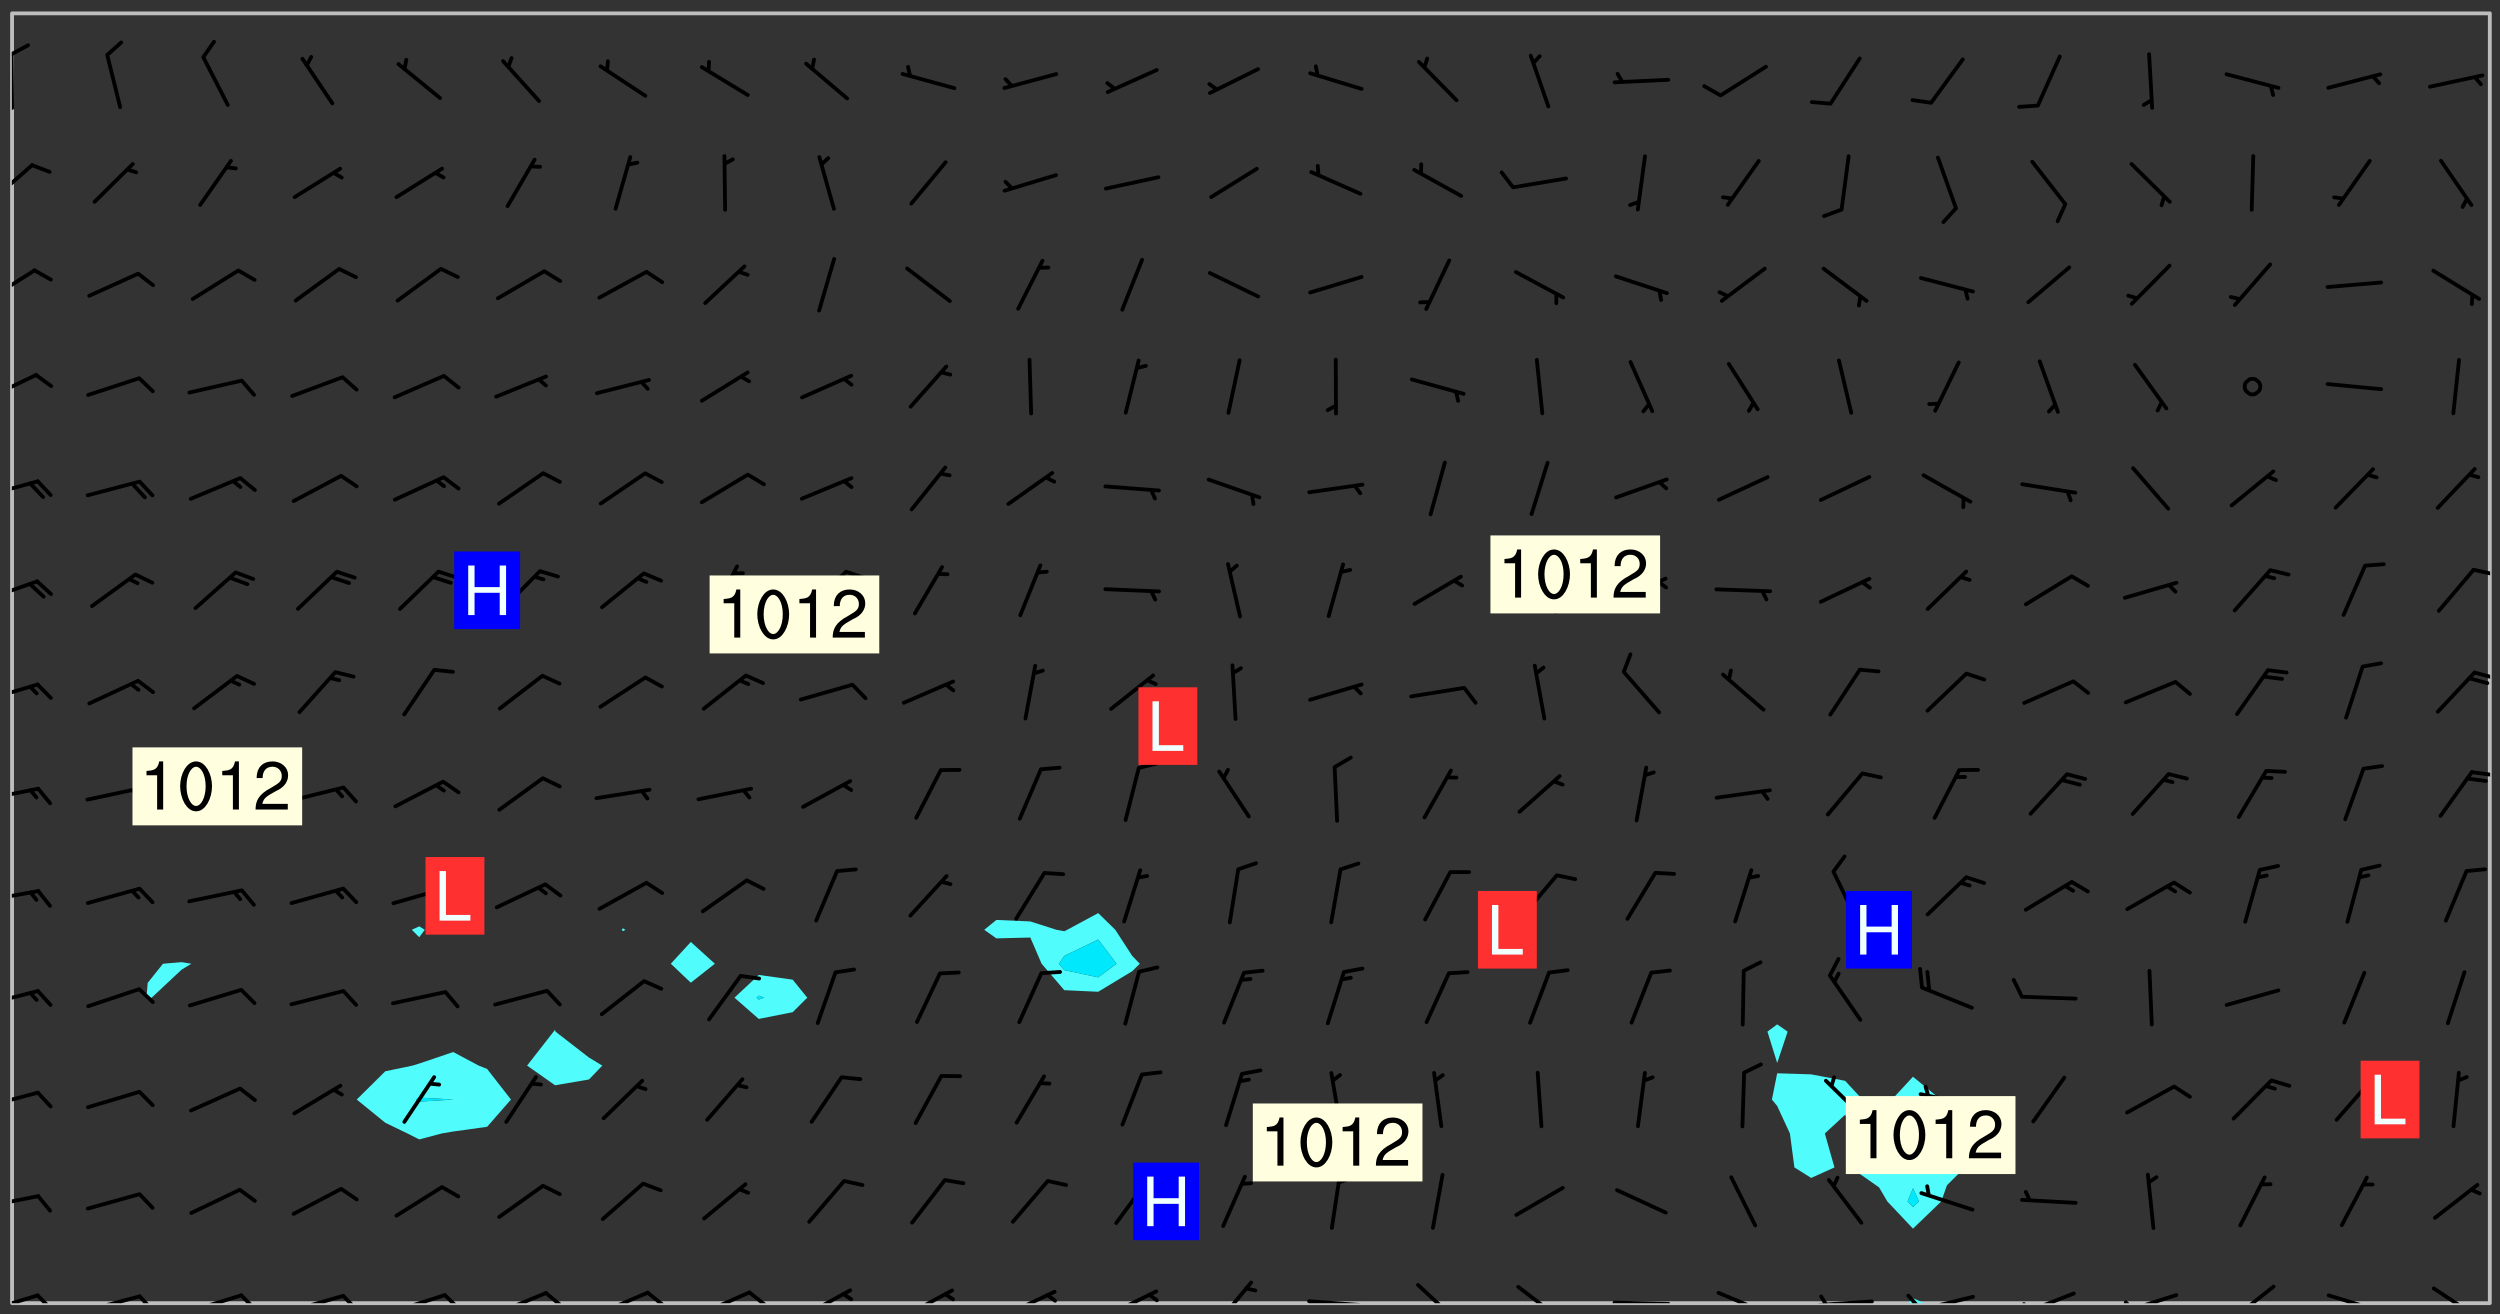 <svg xmlns="http://www.w3.org/2000/svg" role="img" xmlns:xlink="http://www.w3.org/1999/xlink" viewBox="142.45 309.95 326.84 171.84"><rect x="142.45" y="309.95" width="326.84" height="171.84" fill="#333333" stroke="none"/><defs><clipPath id="clip2"><path d="M 144 311.672 L 145 311.672 L 145 480.328 L 144 480.328 Z M 144 311.672"/></clipPath><clipPath id="clip3"><path d="M 144 311.672 L 468 311.672 L 468 480.328 L 144 480.328 Z M 144 311.672"/></clipPath><clipPath id="clip4"><path d="M 391 479 L 395 479 L 395 480.328 L 391 480.328 Z M 391 479"/></clipPath><clipPath id="clip5"><path d="M 467 311.672 L 468 311.672 L 468 480.328 L 467 480.328 Z M 467 311.672"/></clipPath><clipPath id="clip6"><path d="M 144 479 L 148 479 L 148 480.328 L 144 480.328 Z M 144 479"/></clipPath><clipPath id="clip7"><path d="M 147 479 L 150 479 L 150 480.328 L 147 480.328 Z M 147 479"/></clipPath><clipPath id="clip8"><path d="M 153 479 L 161 479 L 161 480.328 L 153 480.328 Z M 153 479"/></clipPath><clipPath id="clip9"><path d="M 160 479 L 163 479 L 163 480.328 L 160 480.328 Z M 160 479"/></clipPath><clipPath id="clip10"><path d="M 167 479 L 175 479 L 175 480.328 L 167 480.328 Z M 167 479"/></clipPath><clipPath id="clip11"><path d="M 173 479 L 176 479 L 176 480.328 L 173 480.328 Z M 173 479"/></clipPath><clipPath id="clip12"><path d="M 180 479 L 188 479 L 188 480.328 L 180 480.328 Z M 180 479"/></clipPath><clipPath id="clip13"><path d="M 187 479 L 190 479 L 190 480.328 L 187 480.328 Z M 187 479"/></clipPath><clipPath id="clip14"><path d="M 193 479 L 201 479 L 201 480.328 L 193 480.328 Z M 193 479"/></clipPath><clipPath id="clip15"><path d="M 200 479 L 203 479 L 203 480.328 L 200 480.328 Z M 200 479"/></clipPath><clipPath id="clip16"><path d="M 207 478 L 215 478 L 215 480.328 L 207 480.328 Z M 207 478"/></clipPath><clipPath id="clip17"><path d="M 213 478 L 216 478 L 216 480.328 L 213 480.328 Z M 213 478"/></clipPath><clipPath id="clip18"><path d="M 220 478 L 228 478 L 228 480.328 L 220 480.328 Z M 220 478"/></clipPath><clipPath id="clip19"><path d="M 226 478 L 230 478 L 230 480.328 L 226 480.328 Z M 226 478"/></clipPath><clipPath id="clip20"><path d="M 233 478 L 241 478 L 241 480.328 L 233 480.328 Z M 233 478"/></clipPath><clipPath id="clip21"><path d="M 240 478 L 243 478 L 243 480.328 L 240 480.328 Z M 240 478"/></clipPath><clipPath id="clip22"><path d="M 247 478 L 254 478 L 254 480.328 L 247 480.328 Z M 247 478"/></clipPath><clipPath id="clip23"><path d="M 252 478 L 254 478 L 254 480.328 L 252 480.328 Z M 252 478"/></clipPath><clipPath id="clip24"><path d="M 260 478 L 268 478 L 268 480.328 L 260 480.328 Z M 260 478"/></clipPath><clipPath id="clip25"><path d="M 265 478 L 268 478 L 268 480.328 L 265 480.328 Z M 265 478"/></clipPath><clipPath id="clip26"><path d="M 273 478 L 281 478 L 281 480.328 L 273 480.328 Z M 273 478"/></clipPath><clipPath id="clip27"><path d="M 279 479 L 281 479 L 281 480.328 L 279 480.328 Z M 279 479"/></clipPath><clipPath id="clip28"><path d="M 287 478 L 294 478 L 294 480.328 L 287 480.328 Z M 287 478"/></clipPath><clipPath id="clip29"><path d="M 292 478 L 294 478 L 294 480.328 L 292 480.328 Z M 292 478"/></clipPath><clipPath id="clip30"><path d="M 301 477 L 307 477 L 307 480.328 L 301 480.328 Z M 301 477"/></clipPath><clipPath id="clip31"><path d="M 313 479 L 321 479 L 321 480.328 L 313 480.328 Z M 313 479"/></clipPath><clipPath id="clip32"><path d="M 327 477 L 334 477 L 334 480.328 L 327 480.328 Z M 327 477"/></clipPath><clipPath id="clip33"><path d="M 340 477 L 347 477 L 347 480.328 L 340 480.328 Z M 340 477"/></clipPath><clipPath id="clip34"><path d="M 353 480 L 361 480 L 361 480.328 L 353 480.328 Z M 353 480"/></clipPath><clipPath id="clip35"><path d="M 366 478 L 374 478 L 374 480.328 L 366 480.328 Z M 366 478"/></clipPath><clipPath id="clip36"><path d="M 379 479 L 388 479 L 388 480.328 L 379 480.328 Z M 379 479"/></clipPath><clipPath id="clip37"><path d="M 380 479 L 382 479 L 382 480.328 L 380 480.328 Z M 380 479"/></clipPath><clipPath id="clip38"><path d="M 393 479 L 401 479 L 401 480.328 L 393 480.328 Z M 393 479"/></clipPath><clipPath id="clip39"><path d="M 391 479 L 394 479 L 394 480.328 L 391 480.328 Z M 391 479"/></clipPath><clipPath id="clip40"><path d="M 406 478 L 414 478 L 414 480.328 L 406 480.328 Z M 406 478"/></clipPath><clipPath id="clip41"><path d="M 406 480 L 409 480 L 409 480.328 L 406 480.328 Z M 406 480"/></clipPath><clipPath id="clip42"><path d="M 420 479 L 428 479 L 428 480.328 L 420 480.328 Z M 420 479"/></clipPath><clipPath id="clip43"><path d="M 420 479 L 422 479 L 422 480.328 L 420 480.328 Z M 420 479"/></clipPath><clipPath id="clip44"><path d="M 433 477 L 440 477 L 440 480.328 L 433 480.328 Z M 433 477"/></clipPath><clipPath id="clip45"><path d="M 446 479 L 454 479 L 454 480.328 L 446 480.328 Z M 446 479"/></clipPath><clipPath id="clip46"><path d="M 452 480 L 454 480 L 454 480.328 L 452 480.328 Z M 452 480"/></clipPath><clipPath id="clip47"><path d="M 460 478 L 467 478 L 467 480.328 L 460 480.328 Z M 460 478"/></clipPath><clipPath id="clip48"><path d="M 144 466 L 148 466 L 148 468 L 144 468 Z M 144 466"/></clipPath><clipPath id="clip49"><path d="M 144 452 L 148 452 L 148 455 L 144 455 Z M 144 452"/></clipPath><clipPath id="clip50"><path d="M 144 439 L 148 439 L 148 442 L 144 442 Z M 144 439"/></clipPath><clipPath id="clip51"><path d="M 144 426 L 148 426 L 148 428 L 144 428 Z M 144 426"/></clipPath><clipPath id="clip52"><path d="M 144 412 L 148 412 L 148 415 L 144 415 Z M 144 412"/></clipPath><clipPath id="clip53"><path d="M 465 410 L 468 410 L 468 412 L 465 412 Z M 465 410"/></clipPath><clipPath id="clip54"><path d="M 144 399 L 148 399 L 148 402 L 144 402 Z M 144 399"/></clipPath><clipPath id="clip55"><path d="M 465 397 L 468 397 L 468 399 L 465 399 Z M 465 397"/></clipPath><clipPath id="clip56"><path d="M 144 385 L 148 385 L 148 389 L 144 389 Z M 144 385"/></clipPath><clipPath id="clip57"><path d="M 465 384 L 468 384 L 468 386 L 465 386 Z M 465 384"/></clipPath><clipPath id="clip58"><path d="M 144 372 L 148 372 L 148 375 L 144 375 Z M 144 372"/></clipPath><clipPath id="clip59"><path d="M 144 358 L 148 358 L 148 363 L 144 363 Z M 144 358"/></clipPath><clipPath id="clip60"><path d="M 144 345 L 148 345 L 148 350 L 144 350 Z M 144 345"/></clipPath><clipPath id="clip61"><path d="M 144 331 L 147 331 L 147 337 L 144 337 Z M 144 331"/></clipPath><clipPath id="clip62"><path d="M 144 316 L 145 316 L 145 325 L 144 325 Z M 144 316"/></clipPath><clipPath id="clip63"><path d="M 144 315 L 147 315 L 147 318 L 144 318 Z M 144 315"/></clipPath><g id="surface1358" clip-path="url(#clip1)"><path fill="#fff" fill-opacity="0" fill-rule="evenodd" d="M 0 0 L 1000 0 L 1000 1000 L 0 1000 Z M 0 0"/><path fill="#d3d3d3" fill-opacity="0" fill-rule="evenodd" d="M162.152 355.867L161.918 356.16 161.977 356.395 162.094 356.566 162.27 356.801 162.562 357.148 162.676 357.207 162.793 357.035 162.852 356.801 163.027 356.625 163.492 356.449 164.191 356.449 164.426 356.742 164.715 357.559 164.773 357.734 164.949 357.965 165.301 358.199 166 358.898 166.172 359.074 166.406 359.422 166.641 359.832 166.93 360.414 167.34 360.879 167.57 361.113 167.805 361.289 167.922 361.52 168.098 361.812 168.27 362.977 168.27 363.211 168.328 363.5 168.387 363.617 168.504 363.734 168.852 364.145 168.969 364.316 169.145 364.492 169.32 364.727 169.438 364.898 169.609 365.25 169.668 365.484 169.902 365.891 170.137 365.832 169.961 366.008 169.902 366.938 169.32 366.938 169.086 366.824 168.738 366.938 168.621 367.055 168.562 367.348 168.504 367.523 168.387 367.695 167.922 367.988 167.863 368.223 167.805 368.336 167.805 368.98 167.863 369.152 167.863 369.562 167.922 369.621 167.922 370.027 167.98 370.434 168.098 370.609 168.156 370.668 168.387 371.309 168.328 371.602 168.328 372.301 168.27 372.883 168.27 373.117 168.211 373.348 168.156 373.699 168.156 375.621 168.211 375.738 168.637 375.738 168.27 375.855 168.246 376.207 169.137 377.375 170.879 377.914 172.219 378.273 172.219 378.812 172.309 379.621 172.844 380.336 174.363 380.605 175.254 380.52 175.344 381.684 175.879 381.863 177.039 381.684 179.094 380.699 180.254 380.336 182.133 380.16 183.828 379.98 183.648 380.699 182.133 380.785 180.883 380.875 180.078 381.145 179.004 381.953 179.273 382.672 179.809 383.57 179.629 384.195 179.363 385.004 179.629 386.082 180.254 386.98 181.059 387.16 182.309 386.98 182.043 387.703 182.141 388.207 182.195 388.5 182.195 388.672 182.254 388.965 182.254 389.371 182.43 389.488 182.781 389.605 183.188 389.605 183.48 389.43 183.594 389.312 183.652 389.195 183.77 388.965 183.828 388.789 184.18 388.324 184.41 388.148 184.586 388.09 184.762 388.148 184.82 388.324 184.938 389.312 184.992 389.781 185.051 389.953 185.168 390.188 185.344 390.246 186.16 390.305 186.449 390.305 186.566 390.539 186.625 390.945 186.684 391.297 186.684 392.402 186.801 392.695 186.918 393.043 187.207 393.742 187.383 394.094 187.965 394.848 188.316 395.023 188.488 395.082 188.957 395.316 189.598 395.781 189.945 396.016 190.238 396.191 190.531 396.246 190.762 396.309 191.578 396.656 191.871 396.832 191.984 397.004 192.336 397.355 192.453 397.531 192.977 398.172 192.977 398.461 193.035 398.812 193.035 399.16 193.094 399.512 193.152 399.801 193.27 399.859 193.441 399.918 193.617 399.918 194.199 400.152 194.375 400.27 194.551 400.559 194.727 400.793 194.84 401.027 195.133 401.258 195.25 401.375 195.25 401.785 195.309 401.84 195.598 402.074 195.832 402.191 195.891 402.309 196.008 402.48 196.066 402.598 196.297 402.832 196.355 403.008 196.59 403.066 196.707 403.125 196.59 403.238 196.531 403.355 196.531 403.473 196.414 403.766 196.297 404.055 196.297 404.637 196.473 404.754 196.59 404.812 196.648 404.93 196.766 405.047 196.879 405.105 197.055 405.453 197.113 405.805 197.172 406.211 197.172 406.387 197.113 406.562 196.996 407.262 196.996 407.434 197.113 407.609 197.406 407.902 197.812 407.902 197.988 408.02 198.105 408.191 198.223 408.484 198.223 408.719 197.695 408.719 197.465 408.484 197.23 408.484 197.055 408.543 196.996 409.242 197.055 409.59 197.172 409.766 197.348 410.176 197.465 410.406 197.754 410.875 197.93 410.93 198.453 410.93 198.688 410.988 199.445 411.629 199.504 411.922 199.504 412.156 199.562 412.215 199.793 412.562 199.793 412.914 199.676 413.086 199.676 413.379 199.969 413.668 200.262 413.844 200.434 413.902 200.727 414.078 201.02 414.195 201.602 414.602 201.891 414.836 202.184 415.012 202.402 415.172 202.418 415.184 202.648 415.359 203.289 415.883 203.465 416.117 203.582 416.293 203.758 416.469 203.871 416.641 203.871 417.281 203.988 417.457 204.457 417.574 205.039 417.691 205.273 417.75 205.504 417.863 205.797 417.98 205.91 418.039 206.496 418.391 206.785 418.562 206.961 418.625 207.137 418.68 207.312 418.738 208.012 419.09 208.301 419.266 208.535 419.32 208.824 419.496 209.059 419.613 209.699 420.02 209.992 420.137 210.164 420.195 210.398 420.254 210.809 420.312 211.039 420.371 211.273 420.488 211.332 420.66 210.922 420.836 211.391 420.895 211.449 421.188 211.562 421.422 211.738 421.477 211.973 421.535 212.148 421.594 212.555 421.711 213.195 421.945 213.312 422.117 213.371 422.352 213.371 422.527 213.312 422.645 213.254 423.051 213.488 423.285 213.605 423.344 213.953 423.461 214.594 423.691 214.77 423.809 215.059 423.926 215.234 424.102 215.469 424.566 216.051 425.672 216.227 425.848 216.574 426.023 216.75 426.141 217.102 426.258 218.148 426.781 218.383 426.84 218.848 426.953 219.141 427.012 219.605 427.188 220.363 427.77 220.598 428.004 220.945 428.469 221.121 428.645 221.41 428.879 222.227 429.578 222.52 429.754 222.809 430.043 223.102 430.219 223.395 430.508 224.09 431.148 224.266 431.324 224.559 431.559 224.848 431.793 225.316 432.082 225.957 432.664 226.305 432.898 226.539 433.191 226.887 433.539 227.238 434.004 228.172 434.996 228.52 435.402 228.637 435.578 228.871 435.637 228.984 435.754 229.629 435.93 229.859 436.043 230.094 436.102 230.387 436.277 230.617 436.395 231.551 437.094 231.957 437.5 232.191 437.676 232.598 437.852 232.832 437.969 233.648 438.316 233.996 438.551 234.23 438.668 234.523 438.957 234.754 439.074 235.512 439.426 235.863 439.598 236.094 439.656 236.387 439.773 236.621 439.832 237.492 440.008 238.309 440.008 238.777 440.238 238.949 440.297 239.824 440.996 240.289 441.113 240.582 441.172 240.758 441.23 240.988 441.289 241.457 441.348 241.805 441.406 242.156 441.465 242.562 441.523 242.855 441.523 243.027 441.582 243.027 441.812 243.203 441.988 243.496 441.988 243.844 442.047 244.195 442.105 244.895 442.223 245.535 442.223 246 441.988 246.293 441.812 246.465 441.695 246.875 441.523 247.164 441.348 248.098 440.883 248.566 440.59 249.09 440.297 249.555 440.125 250.02 439.949 251.07 439.484 251.359 439.367 251.77 439.25 252.059 439.133 252.586 438.957 254.102 438.258 254.684 437.91 254.973 437.852 255.266 437.793 255.613 437.676 256.488 437.445 256.84 437.328 256.953 437.328 257.188 437.27 258.062 437.035 258.297 436.977 259.109 436.977 259.461 436.918 260.277 436.801 260.449 436.742 260.801 436.688 261.094 436.629 261.324 436.57 262.141 436.395 262.316 436.336 262.664 436.336 262.898 436.277 263.363 436.16 264.121 435.988 264.355 435.93 264.703 435.93 265.113 435.812 265.402 435.754 266.688 435.695 266.977 435.695 267.387 435.637 267.617 435.578 267.793 435.578 268.668 435.461 269.074 435.461 269.484 435.344 269.832 435.344 270.184 435.23 271.055 435.172 272.805 435.172 273.852 435.461 274.262 435.578 274.551 435.695 274.902 435.812 275.191 435.93 276.242 436.102 276.531 436.16 276.824 436.16 277.117 436.219 277.289 436.277 277.699 436.336 277.871 436.395 277.988 436.453 278.105 436.453 278.223 436.512 278.574 436.57 278.688 436.57 279.098 436.637 281.02 437.031 282.945 437.426 284.465 437.875 286.16 438.594 288.305 439.398 289.91 438.68 291.34 437.875 292.5 436.797 293.75 436.348 296.785 435.629 298.66 435.27 300.805 433.922 303.039 432.668 305.539 431.41 307.234 430.961 309.02 430.781 310.18 430.512 310.805 431.051 312.145 430.781 312.859 429.793 313.844 428.449 314.289 428.27 315.094 427.91 316.969 427.371 318.754 426.922 320.004 426.652 321.164 426.562 322.863 426.473 324.824 426.203 326.074 426.113 326.613 426.113 327.238 426.023 328.129 426.023 330.273 425.844 332.684 425.664 335.273 425.574 336.969 425.754 338.578 425.844 340.008 426.203 341.168 426.922 343.043 427.91 344.203 429.438 344.469 430.152 345.098 430.242 345.453 431.141 345.988 431.68 346.523 433.207 347.598 433.566 348.133 433.566 347.328 434.102 347.418 435.809 348.133 438.504 349.023 439.309 349.918 440.297 350.633 441.555 352.418 442.094 353.938 441.914 354.293 443.258 355.902 442.453 356.883 441.914 357.152 442.184 357.469 441.969 357.688 441.824 358.488 442.273 358.938 441.914 359.293 441.914 359.828 441.645 360.367 440.926 360.902 440.656 361.527 439.668 362.688 440.117 363.527 440.488 364.922 441.105 366.617 440.926 368.223 440.926 370.008 441.016 370.188 439.309 370.723 437.965 371.527 438.234 372.02 439.082 372.422 439.488 372.332 440.027 372.332 440.387 373.047 440.836 373.758 440.566 375.188 440.566 375.547 441.555 375.992 442.812 376.707 444.156 377.957 444.785 379.652 445.414 380.367 445.234 380.547 444.695 381.527 444.605 381.977 444.965 382.062 446.223 381.797 446.852 381.262 447.031 381.262 447.57 381.977 448.555 382.242 449.094 383.227 450.082 384.027 451.16 383.762 451.52 383.672 452.418 383.047 454.75 382.691 456.816 382.602 458.609 382.422 459.328 382.332 459.867 382.332 461.305 381.352 463.188 380.992 464.895 380.457 465.793 379.652 466.961 379.387 467.5 381.441 468.754 381.527 469.113 381.172 469.652 381.082 469.473 381.082 470.281 381.172 471.719 380.727 472.434 379.652 472.527 379.387 473.242 379.922 474.141 380.727 474.859 381.887 475.668 383.227 475.938 383.672 476.297 383.316 476.746 381.527 476.656 380.277 476.207 379.562 475.488 378.938 475.398 378.762 478.988 378.574 480.297 467.934 480.297 467.934 311.703 412.664 311.703 412.664 360.785 413.426 360.91 416.715 361.453 418.738 364.289 418.738 367.043 421.09 367.375 423.438 367.707 427.488 367.707 426.109 371.867 424.086 372.574 422.062 373.277 421.52 373.621 418.926 375.238 418.738 375.355 416.715 373.277 415.984 370.535 413.312 368.457 411.938 364.957 411.871 364.875 409.914 362.203 412.664 360.785 412.664 311.703 294.422 311.703 294.422 403.117 294.539 403.148 294.672 403.16 294.746 403.234 294.852 403.281 294.941 403.34 295.027 403.398 295.117 403.457 295.414 403.754 295.473 403.844 295.504 403.961 295.531 404.078 295.547 404.215 295.516 404.332 295.457 404.422 295.398 404.508 295.355 404.613 295.309 404.715 295.281 404.836 295.281 404.98 295.457 405.25 295.605 405.398 295.68 405.484 295.754 405.559 295.797 405.664 295.859 405.754 295.918 405.84 295.961 405.945 296.02 406.035 296.066 406.137 296.109 406.242 296.168 406.328 296.285 406.508 296.359 406.582 296.422 406.668 296.48 406.758 296.523 406.863 296.582 406.953 296.641 407.039 296.703 407.129 296.762 407.219 296.805 407.32 296.922 407.5 296.996 407.574 297.055 407.66 297.129 407.734 297.219 407.793 297.324 407.84 297.473 407.84 297.605 407.824 297.738 407.84 297.84 407.793 297.914 407.719 297.961 407.617 297.945 407.484 297.945 407.336 297.898 407.23 297.871 407.113 297.824 407.012 297.797 406.891 297.754 406.789 297.691 406.699 297.648 406.598 297.605 406.492 297.574 406.375 297.559 406.242 297.547 406.105 297.633 406.047 297.691 405.961 297.812 405.93 297.855 406.035 297.871 406.168 297.871 406.285 297.93 406.387 297.988 406.477 298.078 406.535 298.227 406.684 298.285 406.773 298.328 406.879 298.316 406.98 298.402 407.039 298.508 407.086 298.594 407.145 298.684 407.203 298.758 407.277 298.641 407.305 298.535 407.352 298.449 407.41 298.375 407.484 298.316 407.574 298.254 407.66 298.227 407.781 298.18 407.883 298.137 407.988 298.105 408.105 298.094 408.238 298.078 408.371 298.078 408.52 298.105 408.637 298.152 408.742 298.195 408.844 298.254 408.934 298.328 409.008 298.418 409.066 298.492 409.141 298.582 409.199 298.641 409.289 298.684 409.395 298.73 409.496 298.848 409.527 298.98 409.543 299.129 409.543 299.246 409.512 299.352 409.555 299.395 409.66 299.441 409.762 299.469 409.883 299.5 410 299.527 410.117 299.559 410.238 299.586 410.355 299.691 410.398 299.793 410.445 299.926 410.43 300.074 410.578 300.137 410.664 300.211 410.738 300.281 410.812 300.371 410.875 300.477 410.918 300.578 410.961 300.695 410.992 300.832 411.008 300.949 410.977 301.023 410.902 301.051 410.785 301.039 410.652 301.008 410.531 300.98 410.414 301.023 410.309 301.141 410.309 301.23 410.371 301.348 410.398 301.496 410.398 301.629 410.414 301.777 410.414 301.91 410.43 302.043 410.414 302.191 410.414 302.324 410.398 302.457 410.387 302.594 410.398 302.711 410.371 302.844 410.355 303.035 410.297 302.977 410.473 302.961 410.605 302.934 410.727 302.918 410.859 302.859 410.945 302.727 410.961 302.621 411.008 302.516 411.051 302.398 411.082 302.281 411.109 302.016 411.141 301.867 411.141 301.734 411.156 301.66 411.23 301.719 411.316 301.867 411.465 301.984 411.645 302.059 411.715 302.148 411.777 302.238 411.836 302.324 411.895 302.414 411.953 302.516 411.996 302.621 412.059 302.727 412.102 302.812 412.16 302.918 412.207 303.02 412.25 303.199 412.367 303.258 412.457 303.215 412.559 303.168 412.664 303.184 412.797 303.406 413.02 303.465 413.109 303.508 413.211 303.539 413.332 303.582 413.434 303.598 413.566 303.629 413.684 303.641 413.82 303.672 413.938 303.82 414.086 303.922 414.129 304.027 414.172 304.145 414.203 304.277 414.219 304.414 414.234 304.531 414.234 304.648 414.203 304.738 414.145 304.781 414.039 304.828 413.938 304.871 413.832 304.902 413.715 304.914 413.582 304.914 413.434 304.902 413.301 304.887 413.168 304.855 413.051 304.812 412.945 304.766 412.84 304.723 412.738 304.68 412.633 304.664 412.5 304.68 412.367 304.707 412.25 304.738 412.133 304.766 412.012 304.812 411.91 304.902 411.852 304.988 411.789 305.062 411.715 305.152 411.656 305.375 411.434 305.434 411.348 305.508 411.273 305.625 411.094 305.684 411.008 305.684 410.859 305.609 410.785 305.508 410.738 305.402 410.695 305.301 410.652 305.242 410.562 305.195 410.457 305.168 410.34 305.258 410.281 305.375 410.25 305.477 410.207 305.656 410.09 305.805 409.941 305.816 409.809 305.805 409.703 305.715 409.645 305.582 409.66 305.434 409.66 305.301 409.676 305.168 409.66 305.047 409.629 304.961 409.57 304.887 409.496 304.828 409.406 304.766 409.32 304.648 409.141 304.59 409.055 304.621 408.934 304.707 408.875 304.828 408.844 304.887 408.758 304.887 408.637 304.855 408.52 304.797 408.43 304.738 408.344 304.691 408.238 304.664 408.121 304.648 407.988 304.707 407.898 304.781 407.824 304.871 407.766 304.988 407.586 305.062 407.512 305.121 407.426 305.27 407.277 305.391 407.246 305.523 407.23 305.656 407.246 305.73 407.32 305.773 407.426 305.789 407.559 305.758 407.676 305.641 407.707 305.508 407.719 305.359 407.867 305.316 407.973 305.27 408.074 305.242 408.195 305.211 408.312 305.211 408.461 305.242 408.578 305.285 408.684 305.344 408.773 305.418 408.844 305.492 408.918 305.609 408.949 305.73 408.977 305.848 408.949 305.98 408.934 306.098 408.934 306.188 408.992 306.262 409.066 306.309 409.172 306.367 409.258 306.469 409.305 306.602 409.32 306.707 409.363 306.793 409.422 306.781 409.527 306.707 409.602 306.527 409.719 306.469 409.809 306.379 409.867 306.309 409.941 306.234 410.016 306.172 410.105 306.145 410.223 306.129 410.355 306.145 410.488 306.129 410.621 306.129 410.77 306.145 410.902 306.172 411.02 306.203 411.141 306.277 411.215 306.367 411.273 306.453 411.332 306.543 411.391 306.66 411.422 306.66 411.508 306.559 411.555 306.469 411.613 306.203 411.645 306.086 411.672 305.938 411.672 305.832 411.715 305.73 411.762 305.672 411.852 305.609 412.086 305.598 412.219 305.566 412.34 305.551 412.473 305.551 412.766 305.539 412.898 305.551 413.035 305.566 413.168 305.699 413.184 305.832 413.195 305.953 413.227 306.039 413.285 306.113 413.359 306.16 413.465 306.203 413.566 306.219 413.699 306.219 414.145 306.203 414.277 306.203 414.723 306.234 414.988 306.262 415.105 306.277 415.238 306.309 415.355 306.395 415.566 306.426 415.832 306.426 415.98 306.395 416.098 306.367 416.215 306.336 416.336 306.309 416.453 306.277 416.57 306.246 416.691 306.234 416.824 306.219 416.957 306.309 417.016 306.426 416.984 306.527 417 306.574 417.105 306.543 417.371 306.543 417.812 306.5 417.918 306.453 418.023 306.41 418.125 306.367 418.23 306.309 418.316 306.277 418.438 306.234 418.555 306.203 418.672 306.188 418.805 306.203 418.938 306.262 419.027 306.367 419.074 306.453 419.133 306.512 419.219 306.5 419.355 306.469 419.473 306.426 419.574 306.426 420.02 306.41 420.152 306.41 420.301 306.379 420.418 306.336 420.523 306.309 420.641 306.262 420.746 306.219 420.848 306.188 420.969 306.16 421.086 306.129 421.219 306.098 421.336 306.07 421.453 306.027 421.559 305.996 421.676 305.965 421.797 305.953 421.93 305.938 422.062 305.938 422.359 305.965 422.477 305.965 422.625 306.012 423.023 306.039 423.141 306.098 423.23 306.219 423.262 306.367 423.262 306.5 423.246 306.559 423.336 306.559 423.453 306.5 423.543 306.41 423.602 306.309 423.645 306.203 423.691 306.113 423.75 306.027 423.809 305.891 423.824 305.773 423.793 305.641 423.777 305.539 423.824 305.477 423.91 305.465 424.047 305.449 424.18 305.418 424.297 305.391 424.414 305.375 424.547 305.344 424.668 305.344 424.965 305.359 425.098 305.391 425.215 305.391 425.363 305.402 425.496 305.402 425.645 305.375 425.762 305.328 425.863 305.301 425.984 305.27 426.102 305.211 426.191 305.137 426.266 305.035 426.309 304.93 426.355 304.812 426.383 304.691 426.414 304.59 426.367 304.648 426.281 304.754 426.234 304.781 426.117 304.812 426 304.84 425.879 304.871 425.762 304.871 425.613 304.887 425.48 304.855 425.363 304.812 425.258 304.707 425.273 304.633 425.348 304.531 425.391 304.441 425.453 304.367 425.527 304.324 425.629 304.309 425.762 304.277 425.879 304.25 426 304.219 426.117 304.191 426.234 304.16 426.355 304.133 426.473 304.102 426.59 304.059 426.695 303.969 426.754 303.879 426.754 303.762 426.723 303.73 426.637 303.746 426.5 303.715 426.383 303.715 426.234 303.703 426.102 303.703 425.953 303.641 425.719 303.613 425.598 303.57 425.496 303.523 425.391 303.465 425.305 303.406 425.215 303.363 425.109 303.301 425.023 303.152 424.875 303.082 424.801 302.977 424.754 302.871 424.711 302.77 424.668 302.473 424.371 302.383 424.297 302.297 424.238 302.191 424.195 302.102 424.133 302.016 424.074 301.91 424.031 301.82 423.973 301.734 423.91 301.66 423.84 301.555 423.793 301.469 423.734 301.363 423.691 301.273 423.629 301.172 423.586 301.066 423.543 300.98 423.484 300.875 423.438 300.77 423.395 300.668 423.348 300.578 423.289 300.477 423.246 300.371 423.203 300.281 423.141 300.164 423.113 300.031 423.098 299.898 423.113 299.75 423.113 299.617 423.129 299.5 423.098 299.41 423.039 299.336 422.965 299.246 422.906 299.145 422.859 298.996 422.859 298.875 422.832 298.773 422.789 298.699 422.715 298.582 422.535 298.492 422.477 298.391 422.434 298.301 422.371 298.195 422.328 298.105 422.27 298.02 422.211 297.914 422.164 297.855 422.078 297.797 421.988 297.754 421.883 297.707 421.781 297.633 421.707 297.547 421.648 297.473 421.574 297.383 421.516 297.16 421.293 297.117 421.188 297.086 420.922 297.191 420.879 297.336 420.879 297.441 420.922 297.516 420.996 297.605 421.055 297.691 421.113 297.797 421.16 297.887 421.219 298.035 421.367 298.105 421.441 298.254 421.59 298.316 421.676 298.391 421.75 298.477 421.809 298.551 421.883 298.641 421.945 298.73 422.004 298.816 422.062 299.086 422.238 299.188 422.285 299.293 422.328 299.395 422.371 299.441 422.297 299.5 422.211 299.574 422.137 299.645 422.062 299.75 422.105 299.824 422.18 299.883 422.27 299.926 422.371 299.973 422.477 300.016 422.582 300.137 422.609 300.254 422.582 300.328 422.492 300.371 422.387 300.43 422.297 300.504 422.223 300.609 422.18 300.727 422.152 300.859 422.164 300.949 422.223 301.098 422.371 301.156 422.461 301.199 422.566 301.246 422.668 301.289 422.773 301.332 422.875 301.438 422.922 301.543 422.965 301.676 422.98 301.762 422.922 301.82 422.832 301.895 422.758 302 422.715 302.117 422.742 302.223 422.789 302.324 422.832 302.43 422.875 302.531 422.922 302.711 423.039 302.711 423.156 302.695 423.289 302.711 423.422 302.727 423.559 302.785 423.645 302.887 423.691 303.008 423.719 303.125 423.75 303.273 423.75 303.391 423.719 303.449 423.629 303.629 423.512 303.688 423.422 303.762 423.348 303.82 423.262 303.938 423.082 304.117 422.965 304.234 422.996 304.324 423.055 304.367 423.129 304.352 423.262 304.352 423.379 304.441 423.438 304.59 423.438 304.723 423.422 304.855 423.41 305.121 423.379 305.227 423.336 305.344 423.305 305.465 423.277 305.539 423.203 305.609 423.129 305.672 423.039 305.656 422.934 305.609 422.832 305.508 422.789 305.402 422.773 305.285 422.801 305.02 422.832 304.871 422.832 304.797 422.758 304.707 422.699 304.59 422.668 304.473 422.641 304.34 422.625 304.191 422.625 304.059 422.641 303.762 422.641 303.656 422.594 303.508 422.445 303.465 422.344 303.406 422.254 303.629 422.031 303.715 421.973 303.82 421.93 303.938 421.898 304.07 421.883 304.203 421.898 304.34 421.914 304.441 421.957 304.574 421.945 304.664 421.883 304.766 421.84 304.828 421.75 304.781 421.648 304.691 421.59 304.574 421.559 304.473 421.516 304.414 421.426 304.352 421.336 304.352 421.219 304.367 421.086 304.473 421.039 304.547 420.969 304.547 420.848 304.457 420.789 304.426 420.672 304.516 420.613 304.59 420.539 304.633 420.434 304.691 420.344 304.738 420.242 304.754 420.109 304.754 419.961 304.707 419.855 304.664 419.754 304.574 419.695 304.441 419.68 304.34 419.637 304.203 419.621 304.086 419.59 303.641 419.59 303.508 419.574 303.375 419.562 303.242 419.547 303.125 419.516 302.977 419.516 302.844 419.5 302.711 419.488 302.445 419.457 302.324 419.414 302.238 419.355 302.164 419.281 302.164 419.133 302.176 419 302.281 418.953 302.383 418.91 302.516 418.895 302.668 418.895 302.801 418.879 303.094 418.879 303.215 418.91 303.316 418.953 303.406 419.012 303.641 419.074 303.762 419.027 303.852 418.969 303.953 418.926 304.086 418.91 304.191 418.953 304.293 419 304.426 419.012 304.547 418.984 304.691 418.984 304.812 418.953 304.93 418.926 305.035 418.879 305.109 418.805 305.195 418.746 305.344 418.598 305.402 418.512 305.449 418.406 305.477 418.289 305.492 418.184 305.391 418.141 305.301 418.082 305.184 418.051 305.078 418.008 304.988 417.945 304.914 417.859 304.84 417.785 304.738 417.742 304.633 417.695 304.531 417.652 304.473 417.562 304.426 417.461 304.34 417.25 304.277 417.164 304.219 417.074 304.145 417 304.059 416.941 303.789 416.941 303.672 416.973 303.582 417.031 303.48 417.074 303.348 417.09 303.242 417.074 303.215 416.957 303.152 416.867 303.035 416.836 302.934 416.793 302.785 416.645 302.754 416.527 302.738 416.422 302.812 416.348 302.992 416.23 303.109 416.203 303.227 416.172 303.363 416.188 303.465 416.23 303.57 416.273 303.672 416.32 303.777 416.363 303.895 416.395 304.027 416.41 304.145 416.438 304.277 416.453 304.383 416.438 304.473 416.379 304.398 416.305 304.293 416.262 304.219 416.188 304.145 416.098 303.996 415.949 303.91 415.891 303.82 415.832 303.746 415.758 303.656 415.699 303.555 415.652 303.434 415.625 303.332 415.578 303.227 415.535 303.109 415.504 303.008 415.461 302.887 415.43 302.738 415.43 302.621 415.461 302.516 415.504 302.43 415.566 302.25 415.684 302.164 415.742 302.074 415.801 301.969 415.848 301.883 415.906 301.777 415.949 301.676 415.992 301.57 416.039 301.496 416.113 301.438 416.203 301.379 416.289 301.332 416.395 301.273 416.48 301.199 416.555 301.066 416.543 300.949 416.512 300.832 416.512 300.758 416.586 300.668 416.645 300.594 416.719 300.504 416.777 300.418 416.836 300.312 416.883 300.211 416.926 300.074 416.941 299.973 416.898 299.824 416.75 299.719 416.703 299.633 416.703 299.527 416.75 299.426 416.793 299.305 416.824 299.188 416.793 299.113 416.719 299.113 416.602 299.145 416.48 299.219 416.41 299.277 416.32 299.352 416.246 299.469 416.215 299.574 416.172 299.867 416.172 300 416.156 300.137 416.141 300.238 416.098 300.328 416.039 300.43 415.992 300.52 415.934 300.652 415.922 300.742 415.98 300.875 415.992 300.965 415.934 301.051 415.875 301.156 415.832 301.246 415.773 301.332 415.711 301.422 415.652 301.57 415.504 301.629 415.418 301.688 415.328 301.793 415.285 301.926 415.27 302.043 415.297 302.164 415.328 302.223 415.27 302.281 415.18 302.312 414.914 302.34 414.797 302.445 414.809 302.578 414.824 302.68 414.781 302.77 414.723 302.828 414.633 302.902 414.559 302.961 414.469 303.008 414.367 303.02 414.234 303.008 414.102 302.961 413.996 302.812 413.848 302.754 413.758 302.695 413.672 302.652 413.566 302.652 413.121 302.668 412.988 302.668 412.84 302.68 412.707 302.621 412.648 302.531 412.707 302.43 412.664 302.25 412.547 302.164 412.488 302.102 412.398 302.043 412.309 301.969 412.234 301.883 412.176 301.762 412.207 301.66 412.219 301.555 412.266 301.469 412.324 301.363 412.367 301.215 412.516 301.125 412.574 301.039 412.633 300.949 412.695 300.844 412.738 300.711 412.754 300.711 412.633 300.816 412.59 300.934 412.559 301.008 412.488 301.051 412.383 301.051 412.234 301.023 412.117 300.875 411.969 300.742 411.953 300.594 411.953 300.477 411.984 300.371 412.027 300.27 412.07 300.18 412.133 300.062 412.16 299.988 412.086 300 411.953 299.957 411.852 299.914 411.746 299.824 411.688 299.707 411.715 299.586 411.746 299.469 411.777 299.367 411.82 299.246 411.852 299.145 411.895 299.039 411.938 298.949 411.996 298.848 412.012 298.848 411.895 298.863 411.762 298.805 411.672 298.73 411.715 298.582 411.863 298.523 411.953 298.449 412.027 298.402 412.133 298.359 412.234 298.285 412.309 298.227 412.398 298.152 412.473 298.094 412.559 298.02 412.633 297.93 412.695 297.855 412.766 297.781 412.84 297.68 412.855 297.547 412.871 297.441 412.828 297.441 412.707 297.59 412.559 297.633 412.457 297.691 412.367 297.738 412.266 297.781 412.16 297.84 412.07 297.871 411.953 297.914 411.852 297.945 411.73 297.973 411.613 298.02 411.508 298.062 411.406 298.105 411.301 298.18 411.23 298.27 411.168 298.359 411.109 298.461 411.066 298.758 411.066 299.023 411.035 299.129 410.992 299.055 410.918 298.938 410.887 298.832 410.844 298.742 410.785 298.641 410.738 298.551 410.68 298.449 410.637 298.344 410.594 298.254 410.531 298.168 410.473 298.062 410.43 297.961 410.387 297.84 410.355 297.723 410.324 297.621 410.281 297.5 410.25 297.398 410.207 297.309 410.148 297.266 410.043 297.25 409.91 297.352 409.867 297.484 409.852 297.621 409.867 297.754 409.852 297.855 409.809 297.914 409.719 297.93 409.613 297.84 409.555 297.766 409.48 297.664 409.438 297.574 409.379 297.426 409.23 297.383 409.125 297.367 408.992 297.367 408.699 297.309 408.609 297.219 408.551 297.145 408.477 297.102 408.371 297.07 408.254 297.012 408.164 296.938 408.09 296.82 408.062 296.746 407.988 296.656 407.93 296.566 407.867 296.48 407.809 296.406 407.734 296.348 407.648 296.301 407.543 296.215 407.484 296.066 407.336 295.871 407.277 295.738 407.293 295.637 407.336 295.562 407.41 295.516 407.512 295.473 407.617 295.414 407.707 295.355 407.793 295.059 408.09 294.969 408.148 294.883 408.148 294.82 408.062 294.777 407.957 294.809 407.84 294.867 407.75 294.895 407.633 294.883 407.5 294.793 407.438 294.688 407.484 294.57 407.512 294.453 407.543 294.184 407.719 294.082 407.766 293.965 407.793 293.859 407.84 293.77 407.898 293.668 407.941 293.609 407.855 293.562 407.75 293.578 407.617 293.625 407.512 293.695 407.438 293.77 407.367 293.828 407.277 293.828 407.129 293.785 407.023 293.547 407.023 293.445 407.07 293.414 407.188 293.387 407.305 293.355 407.426 293.281 407.469 293.148 407.484 293.074 407.438 293.031 407.336 292.988 407.23 292.941 407.129 292.898 407.023 292.777 407.055 292.676 407.098 292.543 407.113 292.426 407.145 292.32 407.188 292.23 407.246 292.129 407.293 292.008 407.32 291.875 407.336 291.773 407.293 291.715 407.203 291.668 407.098 291.625 406.996 291.582 406.891 291.582 406.773 291.641 406.684 291.727 406.625 291.906 406.508 292.008 406.461 292.113 406.418 292.219 406.359 292.32 406.316 292.41 406.254 292.512 406.211 292.617 406.152 292.719 406.105 292.809 406.047 292.914 406.004 293.016 405.961 293.105 405.898 293.207 405.855 293.344 405.84 293.461 405.871 293.562 405.914 293.684 405.945 293.785 405.988 293.891 406.035 293.992 406.078 294.098 406.121 294.199 406.168 294.305 406.211 294.406 406.254 294.512 406.301 294.598 406.359 294.703 406.402 294.82 406.434 294.926 406.477 295.027 406.523 295.117 406.582 295.223 406.625 295.324 406.668 295.43 406.715 295.547 406.742 295.648 406.789 295.77 406.816 295.918 406.816 296.004 406.758 296.02 406.656 296.078 406.566 296.051 406.449 295.977 406.375 295.859 406.195 295.785 406.121 295.695 406.047 295.516 405.93 295.43 405.871 295.324 405.828 295.223 405.781 294.953 405.605 294.895 405.516 294.82 405.441 294.762 405.352 294.719 405.25 294.688 405.133 294.672 404.996 294.672 404.434 294.66 404.301 294.645 404.168 294.613 404.051 294.598 403.918 294.586 403.785 294.555 403.664 294.332 403.441 294.273 403.355 294.258 403.25 294.289 403.133 294.422 403.117 294.422 311.703 172.992 311.703 172.992 313.156 172.934 313.391 172.582 314.441 172.41 314.965 172.293 315.312 172.117 315.723 172 315.895 171.766 316.188 171.535 316.246 171.184 316.246 171.066 316.305 170.836 316.711 170.836 317.004 170.953 317.18 171.184 317.41 171.301 317.645 171.941 318.402 172.234 318.867 172.41 319.102 172.641 319.453 172.875 319.801 173.516 320.617 173.691 321.082 173.863 321.492 173.98 322.188 174.156 322.656 174.273 324.055 174.332 324.52 174.332 325.395 174.449 326.441 174.449 331.223 174.391 331.688 174.039 332.969 173.863 333.492 173.75 333.902 173.398 334.832 172.934 336 172.699 336.582 172.582 336.758 172.41 337.105 172.234 337.512 171.883 338.328 171.824 338.621 171.711 338.914 171.594 339.203 171.535 339.379 171.418 340.254 171.359 340.66 171.301 340.777 171.242 340.953 171.184 341.125 170.953 341.652 170.836 341.824 170.836 342.059 170.719 342.293 170.66 342.465 170.484 343.051 170.484 343.34 170.426 343.516 170.426 343.809 170.367 343.922 170.309 344.449 170.309 344.621 170.254 344.855 170.254 347.477 170.078 348.293 169.961 348.469 169.785 348.703 169.668 348.875 169.555 349.109 168.969 350.043 168.738 350.332 168.445 350.797 168.27 351.031 167.98 351.383 167.629 352.082 167.516 352.312 167.34 352.723 167.164 352.953 166.758 353.48 165.941 354.18 165.648 354.352 165.359 354.586 165.184 354.703 165.008 354.879 164.484 355.285 163.957 355.461 163.785 355.637 163.551 355.691 162.91 355.867 162.152 355.867M174.363 386.891L173.289 387.34 173.648 388.234 174.898 387.52 175.344 386.98 174.363 386.891"/><path fill="#d3d3d3" fill-opacity="0" fill-rule="evenodd" d="M201.508 416.598L200.613 416.598 201.062 417.227 202.043 417.586 202.848 417.496 203.293 416.508 203.117 416.598 202.402 416.242 201.508 416.598M356.129 475.668L356.07 475.145 356.07 474.852 356.184 474.559 356.242 474.328 356.711 473.859 356.824 473.859 356.941 473.746 357.059 473.688 357.234 473.688 357.469 473.629 357.816 473.629 358.051 473.688 358.168 473.746 358.398 473.918 358.457 474.094 358.574 474.676 358.574 474.969 358.457 475.145 358.285 475.434 358.109 475.609 357.582 476.133 357.352 476.367 357.234 476.426 357.059 476.426 356.941 476.367 356.535 476.074 356.359 475.957 356.242 475.898 356.184 475.785 356.129 475.668M362.77 464.711L362.711 464.539 362.711 463.43 362.77 463.258 362.945 463.199 363.117 463.141 363.293 463.141 363.527 463.082 363.645 463.141 363.703 463.84 363.645 464.012 363.527 464.188 363.41 464.246 363.176 464.77 363.062 464.828 362.828 464.828 362.77 464.711M372.383 450.32L372.266 450.145 372.266 449.445 372.559 448.57 372.676 448.398 372.852 448.047 372.965 447.816 373.082 447.523 373.434 446.766 373.551 446.535 373.723 446.301 373.898 446.301 374.016 446.242 374.656 446.242 374.773 446.301 375.008 446.535 375.18 446.648 375.531 446.941 375.648 447.059 375.762 447.234 375.762 447.348 375.879 447.406 375.996 447.523 375.996 448.223 375.938 448.398 375.938 448.629 375.879 448.805 375.531 449.855 375.414 450.086 375.297 450.32 375.18 450.379 374.949 450.613 374.309 450.902 373.434 450.902 373.023 450.785 372.383 450.32"/><path fill="none" stroke="#bebebe" stroke-linecap="round" stroke-linejoin="round" stroke-miterlimit="10" stroke-width=".5" d="M 431.957 354.305 L 108.027 354.305 L 108.027 185.68 L 431.957 185.68 L 431.957 354.305" transform="matrix(1 0 0 -1 36 666)"/><g clip-path="url(#clip2)"><path fill="#fff" fill-opacity="0" fill-rule="evenodd" d="M 144 475.891 L 144 480.328 L 144.004 480.328 L 144 480.328 L 144 311.672 L 144.004 311.672 L 144 311.672 L 144 475.891"/></g><g clip-path="url(#clip3)"><path fill="#fff" fill-opacity="0" fill-rule="evenodd" d="M 144.004 480.328 L 144.004 311.672 L 166.191 311.672 L 166.191 435.738 L 163.758 435.945 L 161.754 438.453 L 161.602 440.383 L 161.754 440.535 L 162.277 440.383 L 166.191 436.719 L 167.465 435.945 L 166.191 435.738 L 166.191 311.672 L 197.262 311.672 L 197.262 431.059 L 196.285 431.508 L 197.262 432.477 L 197.98 431.508 L 197.262 431.059 L 197.262 311.672 L 201.699 311.672 L 201.699 447.488 L 197.262 448.992 L 196.383 449.262 L 192.82 450.004 L 189.086 453.699 L 192.82 456.734 L 195.719 458.137 L 197.262 458.914 L 200.184 458.137 L 201.699 457.879 L 206.137 457.262 L 209.25 453.699 L 206.137 449.703 L 205.035 449.262 L 201.699 447.488 L 201.699 311.672 L 215.016 311.672 L 215.016 444.582 L 214.824 444.82 L 211.359 449.262 L 215.016 451.836 L 219.453 451.074 L 221.195 449.262 L 219.453 448.215 L 215.074 444.82 L 215.016 444.582 L 215.016 311.672 L 223.891 311.672 L 223.891 431.316 L 223.727 431.508 L 223.891 431.68 L 224.211 431.508 L 223.891 431.316 L 223.891 311.672 L 232.766 311.672 L 232.766 433.098 L 230.148 435.945 L 232.766 438.426 L 235.906 435.945 L 232.766 433.098 L 232.766 311.672 L 241.645 311.672 L 241.645 437.41 L 238.473 440.383 L 241.645 443.16 L 246.082 442.281 L 247.988 440.383 L 246.082 438.027 L 241.645 437.41 L 241.645 311.672 L 286.027 311.672 L 286.027 429.324 L 281.969 431.508 L 281.59 431.695 L 280.566 431.508 L 277.152 430.414 L 272.711 430.219 L 271.125 431.508 L 272.711 432.629 L 277.152 432.52 L 278.625 435.945 L 281.59 439.402 L 286.027 439.609 L 290.465 436.926 L 291.461 435.945 L 290.465 434.91 L 288.262 431.508 L 286.027 429.324 L 286.027 311.672 L 374.793 311.672 L 374.793 443.871 L 373.516 444.82 L 374.793 448.918 L 374.793 450.266 L 374.102 453.699 L 374.793 454.543 L 376.457 458.137 L 377.043 462.574 L 379.234 463.949 L 382.281 462.574 L 381.02 458.137 L 383.672 455.688 L 385.121 458.137 L 384.371 462.574 L 388.109 465.18 L 389.188 467.016 L 392.547 470.578 L 396.246 467.016 L 396.984 464.91 L 399.332 462.574 L 400.07 458.137 L 396.984 454.711 L 396.172 453.699 L 392.547 450.715 L 389.785 453.699 L 388.109 454.91 L 385.941 453.699 L 383.672 451.25 L 379.234 450.406 L 374.793 450.266 L 374.793 448.918 L 376.16 444.82 L 374.793 443.871 L 374.793 311.672 L 467.996 311.672 L 467.996 480.328 L 394.059 480.328 L 392.547 479.668 L 391.906 480.328 L 144.004 480.328"/></g><path fill="#50fcfc" fill-rule="evenodd" d="M161.754 440.535L161.602 440.383 161.754 438.453 163.758 435.945 166.191 435.738 167.465 435.945 166.191 436.719 162.277 440.383 161.754 440.535M192.82 456.734L189.086 453.699 192.82 450.004 196.383 449.262 197.262 448.992 197.262 453.449 196.812 453.699 197.262 453.973 201.699 453.699 201.703 453.699 201.699 453.695 197.262 453.449 197.262 448.992 201.699 447.488 205.035 449.262 206.137 449.703 209.25 453.699 206.137 457.262 201.699 457.879 200.184 458.137 197.262 458.914 195.719 458.137 192.82 456.734M197.262 432.477L196.285 431.508 197.262 431.059 197.98 431.508 197.262 432.477"/><path fill="#00e8fc" fill-rule="evenodd" d="M 197.262 453.973 L 196.812 453.699 L 197.262 453.449 L 201.699 453.695 L 201.703 453.699 L 201.699 453.699 L 197.262 453.973"/><path fill="#50fcfc" fill-rule="evenodd" d="M215.016 451.836L211.359 449.262 214.824 444.82 215.016 444.582 215.074 444.82 219.453 448.215 221.195 449.262 219.453 451.074 215.016 451.836M223.891 431.68L223.727 431.508 223.891 431.316 224.211 431.508 223.891 431.68M232.766 438.426L230.148 435.945 232.766 433.098 235.906 435.945 232.766 438.426M241.645 443.16L238.473 440.383 241.645 437.41 241.645 440.117 241.363 440.383 241.645 440.629 242.344 440.383 241.645 440.117 241.645 437.41 246.082 438.027 247.988 440.383 246.082 442.281 241.645 443.16"/><path fill="#00e8fc" fill-rule="evenodd" d="M 241.645 440.629 L 241.363 440.383 L 241.645 440.117 L 242.344 440.383 L 241.645 440.629"/><path fill="#50fcfc" fill-rule="evenodd" d="M 272.711 432.629 L 271.125 431.508 L 272.711 430.219 L 277.152 430.414 L 280.566 431.508 L 281.59 431.695 L 281.969 431.508 L 286.027 429.324 L 286.027 432.773 L 281.59 434.922 L 280.875 435.945 L 281.59 436.777 L 286.027 437.727 L 288.414 435.945 L 286.027 432.773 L 286.027 429.324 L 288.262 431.508 L 290.465 434.91 L 291.461 435.945 L 290.465 436.926 L 286.027 439.609 L 281.59 439.402 L 278.625 435.945 L 277.152 432.52 L 272.711 432.629"/><path fill="#00e8fc" fill-rule="evenodd" d="M 281.59 436.777 L 280.875 435.945 L 281.59 434.922 L 286.027 432.773 L 288.414 435.945 L 286.027 437.727 L 281.59 436.777"/><path fill="#50fcfc" fill-rule="evenodd" d="M374.793 448.918L373.516 444.82 374.793 443.871 376.16 444.82 374.793 448.918M374.793 454.543L374.102 453.699 374.793 450.266 379.234 450.406 383.672 451.25 385.941 453.699 388.109 454.91 389.785 453.699 392.547 450.715 392.547 457.746 388.109 458.035 388.016 458.137 388.109 458.449 392.547 458.473 392.547 465.301 391.836 467.016 392.547 467.766 393.328 467.016 392.547 465.301 392.547 458.473 392.832 458.137 392.547 457.746 392.547 450.715 396.172 453.699 396.984 454.711 400.07 458.137 399.332 462.574 396.984 464.91 396.246 467.016 392.547 470.578 389.188 467.016 388.109 465.18 384.371 462.574 385.121 458.137 383.672 455.688 381.02 458.137 382.281 462.574 379.234 463.949 377.043 462.574 376.457 458.137 374.793 454.543"/><path fill="#00e8fc" fill-rule="evenodd" d="M388.109 458.449L388.016 458.137 388.109 458.035 392.547 457.746 392.832 458.137 392.547 458.473 388.109 458.449M392.547 467.766L391.836 467.016 392.547 465.301 393.328 467.016 392.547 467.766"/><g clip-path="url(#clip4)"><path fill="#50fcfc" fill-rule="evenodd" d="M 391.906 480.328 L 392.547 479.668 L 394.059 480.328 L 391.906 480.328"/></g><g clip-path="url(#clip5)"><path fill="#fff" fill-opacity="0" fill-rule="evenodd" d="M 467.996 480.328 L 468 480.328 L 468 311.672 L 467.996 311.672 L 468 311.672 L 468 480.328 L 467.996 480.328"/></g><g clip-path="url(#clip6)"><path fill="none" stroke="#000" stroke-linecap="round" stroke-linejoin="round" stroke-miterlimit="10" stroke-width=".5" d="M 111.363 186.691 L 104.637 184.648" transform="matrix(1 0 0 -1 36 666)"/></g><g clip-path="url(#clip7)"><path fill="none" stroke="#000" stroke-linecap="round" stroke-linejoin="round" stroke-miterlimit="10" stroke-width=".5" d="M 111.363 186.691 L 113.094 184.953" transform="matrix(1 0 0 -1 36 666)"/></g><g clip-path="url(#clip8)"><path fill="none" stroke="#000" stroke-linecap="round" stroke-linejoin="round" stroke-miterlimit="10" stroke-width=".5" d="M 124.711 186.57 L 117.918 184.773" transform="matrix(1 0 0 -1 36 666)"/></g><g clip-path="url(#clip9)"><path fill="none" stroke="#000" stroke-linecap="round" stroke-linejoin="round" stroke-miterlimit="10" stroke-width=".5" d="M 124.711 186.57 L 126.379 184.77" transform="matrix(1 0 0 -1 36 666)"/></g><g clip-path="url(#clip10)"><path fill="none" stroke="#000" stroke-linecap="round" stroke-linejoin="round" stroke-miterlimit="10" stroke-width=".5" d="M 137.992 186.699 L 131.27 184.645" transform="matrix(1 0 0 -1 36 666)"/></g><g clip-path="url(#clip11)"><path fill="none" stroke="#000" stroke-linecap="round" stroke-linejoin="round" stroke-miterlimit="10" stroke-width=".5" d="M 137.992 186.699 L 139.727 184.961" transform="matrix(1 0 0 -1 36 666)"/></g><g clip-path="url(#clip12)"><path fill="none" stroke="#000" stroke-linecap="round" stroke-linejoin="round" stroke-miterlimit="10" stroke-width=".5" d="M 151.324 186.633 L 144.566 184.707" transform="matrix(1 0 0 -1 36 666)"/></g><g clip-path="url(#clip13)"><path fill="none" stroke="#000" stroke-linecap="round" stroke-linejoin="round" stroke-miterlimit="10" stroke-width=".5" d="M 151.324 186.633 L 153.027 184.867" transform="matrix(1 0 0 -1 36 666)"/></g><g clip-path="url(#clip14)"><path fill="none" stroke="#000" stroke-linecap="round" stroke-linejoin="round" stroke-miterlimit="10" stroke-width=".5" d="M 164.609 186.734 L 157.91 184.605" transform="matrix(1 0 0 -1 36 666)"/></g><g clip-path="url(#clip15)"><path fill="none" stroke="#000" stroke-linecap="round" stroke-linejoin="round" stroke-miterlimit="10" stroke-width=".5" d="M 164.609 186.734 L 166.363 185.02" transform="matrix(1 0 0 -1 36 666)"/></g><g clip-path="url(#clip16)"><path fill="none" stroke="#000" stroke-linecap="round" stroke-linejoin="round" stroke-miterlimit="10" stroke-width=".5" d="M 177.828 187 L 171.324 184.34" transform="matrix(1 0 0 -1 36 666)"/></g><g clip-path="url(#clip17)"><path fill="none" stroke="#000" stroke-linecap="round" stroke-linejoin="round" stroke-miterlimit="10" stroke-width=".5" d="M 177.828 187 L 179.715 185.434" transform="matrix(1 0 0 -1 36 666)"/></g><g clip-path="url(#clip18)"><path fill="none" stroke="#000" stroke-linecap="round" stroke-linejoin="round" stroke-miterlimit="10" stroke-width=".5" d="M 191.121 187.051 L 184.66 184.293" transform="matrix(1 0 0 -1 36 666)"/></g><g clip-path="url(#clip19)"><path fill="none" stroke="#000" stroke-linecap="round" stroke-linejoin="round" stroke-miterlimit="10" stroke-width=".5" d="M 191.121 187.051 L 193.031 185.512" transform="matrix(1 0 0 -1 36 666)"/></g><g clip-path="url(#clip20)"><path fill="none" stroke="#000" stroke-linecap="round" stroke-linejoin="round" stroke-miterlimit="10" stroke-width=".5" d="M 204.422 187.082 L 197.988 184.262" transform="matrix(1 0 0 -1 36 666)"/></g><g clip-path="url(#clip21)"><path fill="none" stroke="#000" stroke-linecap="round" stroke-linejoin="round" stroke-miterlimit="10" stroke-width=".5" d="M 204.422 187.082 L 206.348 185.559" transform="matrix(1 0 0 -1 36 666)"/></g><g clip-path="url(#clip22)"><path fill="none" stroke="#000" stroke-linecap="round" stroke-linejoin="round" stroke-miterlimit="10" stroke-width=".5" d="M 217.602 187.359 L 211.441 183.98" transform="matrix(1 0 0 -1 36 666)"/></g><g clip-path="url(#clip23)"><path fill="none" stroke="#000" stroke-linecap="round" stroke-linejoin="round" stroke-miterlimit="10" stroke-width=".5" d="M 216.703 186.871 L 217.73 186.195" transform="matrix(1 0 0 -1 36 666)"/></g><g clip-path="url(#clip24)"><path fill="none" stroke="#000" stroke-linecap="round" stroke-linejoin="round" stroke-miterlimit="10" stroke-width=".5" d="M 230.926 187.344 L 224.746 183.996" transform="matrix(1 0 0 -1 36 666)"/></g><g clip-path="url(#clip25)"><path fill="none" stroke="#000" stroke-linecap="round" stroke-linejoin="round" stroke-miterlimit="10" stroke-width=".5" d="M 230.027 186.859 L 231.047 186.18" transform="matrix(1 0 0 -1 36 666)"/></g><g clip-path="url(#clip26)"><path fill="none" stroke="#000" stroke-linecap="round" stroke-linejoin="round" stroke-miterlimit="10" stroke-width=".5" d="M 244.328 187.172 L 237.973 184.172" transform="matrix(1 0 0 -1 36 666)"/></g><g clip-path="url(#clip27)"><path fill="none" stroke="#000" stroke-linecap="round" stroke-linejoin="round" stroke-miterlimit="10" stroke-width=".5" d="M 243.402 186.734 L 244.387 186" transform="matrix(1 0 0 -1 36 666)"/></g><g clip-path="url(#clip28)"><path fill="none" stroke="#000" stroke-linecap="round" stroke-linejoin="round" stroke-miterlimit="10" stroke-width=".5" d="M 257.617 187.223 L 251.312 184.121" transform="matrix(1 0 0 -1 36 666)"/></g><g clip-path="url(#clip29)"><path fill="none" stroke="#000" stroke-linecap="round" stroke-linejoin="round" stroke-miterlimit="10" stroke-width=".5" d="M 256.699 186.773 L 257.695 186.055" transform="matrix(1 0 0 -1 36 666)"/></g><g clip-path="url(#clip30)"><path fill="none" stroke="#000" stroke-linecap="round" stroke-linejoin="round" stroke-miterlimit="10" stroke-width=".5" d="M 270.02 188.379 L 265.543 182.965" transform="matrix(1 0 0 -1 36 666)"/></g><path fill="none" stroke="#000" stroke-linecap="round" stroke-linejoin="round" stroke-miterlimit="10" stroke-width=".5" d="M 269.367 187.59 L 270.57 187.344" transform="matrix(1 0 0 -1 36 666)"/><g clip-path="url(#clip31)"><path fill="none" stroke="#000" stroke-linecap="round" stroke-linejoin="round" stroke-miterlimit="10" stroke-width=".5" d="M 284.602 185.41 L 277.594 185.934" transform="matrix(1 0 0 -1 36 666)"/></g><g clip-path="url(#clip32)"><path fill="none" stroke="#000" stroke-linecap="round" stroke-linejoin="round" stroke-miterlimit="10" stroke-width=".5" d="M 296.988 183.281 L 291.836 188.059" transform="matrix(1 0 0 -1 36 666)"/></g><g clip-path="url(#clip33)"><path fill="none" stroke="#000" stroke-linecap="round" stroke-linejoin="round" stroke-miterlimit="10" stroke-width=".5" d="M 310.516 183.535 L 304.938 187.809" transform="matrix(1 0 0 -1 36 666)"/></g><g clip-path="url(#clip34)"><path fill="none" stroke="#000" stroke-linecap="round" stroke-linejoin="round" stroke-miterlimit="10" stroke-width=".5" d="M 317.527 185.75 L 324.555 185.594" transform="matrix(1 0 0 -1 36 666)"/></g><g clip-path="url(#clip35)"><path fill="none" stroke="#000" stroke-linecap="round" stroke-linejoin="round" stroke-miterlimit="10" stroke-width=".5" d="M 331.117 187.031 L 337.594 184.309" transform="matrix(1 0 0 -1 36 666)"/></g><g clip-path="url(#clip36)"><path fill="none" stroke="#000" stroke-linecap="round" stroke-linejoin="round" stroke-miterlimit="10" stroke-width=".5" d="M 344.164 185.438 L 351.176 185.906" transform="matrix(1 0 0 -1 36 666)"/></g><g clip-path="url(#clip37)"><path fill="none" stroke="#000" stroke-linecap="round" stroke-linejoin="round" stroke-miterlimit="10" stroke-width=".5" d="M 345.188 185.504 L 344.539 186.547" transform="matrix(1 0 0 -1 36 666)"/></g><g clip-path="url(#clip38)"><path fill="none" stroke="#000" stroke-linecap="round" stroke-linejoin="round" stroke-miterlimit="10" stroke-width=".5" d="M 357.574 184.836 L 364.398 186.508" transform="matrix(1 0 0 -1 36 666)"/></g><g clip-path="url(#clip39)"><path fill="none" stroke="#000" stroke-linecap="round" stroke-linejoin="round" stroke-miterlimit="10" stroke-width=".5" d="M 357.574 184.836 L 355.938 186.664" transform="matrix(1 0 0 -1 36 666)"/></g><g clip-path="url(#clip40)"><path fill="none" stroke="#000" stroke-linecap="round" stroke-linejoin="round" stroke-miterlimit="10" stroke-width=".5" d="M 371.027 184.391 L 377.574 186.949" transform="matrix(1 0 0 -1 36 666)"/></g><g clip-path="url(#clip41)"><path fill="none" stroke="#000" stroke-linecap="round" stroke-linejoin="round" stroke-miterlimit="10" stroke-width=".5" d="M 371.98 184.766 L 371.051 185.562" transform="matrix(1 0 0 -1 36 666)"/></g><g clip-path="url(#clip42)"><path fill="none" stroke="#000" stroke-linecap="round" stroke-linejoin="round" stroke-miterlimit="10" stroke-width=".5" d="M 384.266 184.609 L 390.965 186.734" transform="matrix(1 0 0 -1 36 666)"/></g><g clip-path="url(#clip43)"><path fill="none" stroke="#000" stroke-linecap="round" stroke-linejoin="round" stroke-miterlimit="10" stroke-width=".5" d="M 385.242 184.918 L 384.367 185.777" transform="matrix(1 0 0 -1 36 666)"/></g><g clip-path="url(#clip44)"><path fill="none" stroke="#000" stroke-linecap="round" stroke-linejoin="round" stroke-miterlimit="10" stroke-width=".5" d="M 398.172 183.496 L 403.691 187.848" transform="matrix(1 0 0 -1 36 666)"/></g><g clip-path="url(#clip45)"><path fill="none" stroke="#000" stroke-linecap="round" stroke-linejoin="round" stroke-miterlimit="10" stroke-width=".5" d="M 417.605 184.637 L 410.887 186.703" transform="matrix(1 0 0 -1 36 666)"/></g><g clip-path="url(#clip46)"><path fill="none" stroke="#000" stroke-linecap="round" stroke-linejoin="round" stroke-miterlimit="10" stroke-width=".5" d="M 416.629 184.938 L 416.859 183.734" transform="matrix(1 0 0 -1 36 666)"/></g><g clip-path="url(#clip47)"><path fill="none" stroke="#000" stroke-linecap="round" stroke-linejoin="round" stroke-miterlimit="10" stroke-width=".5" d="M 430.496 183.734 L 424.629 187.605" transform="matrix(1 0 0 -1 36 666)"/></g><g clip-path="url(#clip48)"><path fill="none" stroke="#000" stroke-linecap="round" stroke-linejoin="round" stroke-miterlimit="10" stroke-width=".5" d="M 111.445 199.668 L 104.555 198.305" transform="matrix(1 0 0 -1 36 666)"/></g><path fill="none" stroke="#000" stroke-linecap="round" stroke-linejoin="round" stroke-miterlimit="10" stroke-width=".5" d="M111.445 199.668L112.996 197.77M124.699 199.93L117.93 198.043M124.699 199.93L126.391 198.148M137.797 200.504L131.461 197.469M137.797 200.504L139.773 199.051M151.055 200.621L144.836 197.352M151.055 200.621L153.082 199.242M164.234 200.855L158.285 197.117M164.234 200.855L166.363 199.633M177.438 201.023L171.715 196.949M177.438 201.023L179.633 199.93M190.531 201.301L185.25 196.672M190.531 201.301L192.828 200.434M203.91 201.227L198.5 196.746M203.125 200.574L204.258 200.109M216.805 201.656L212.238 196.316M216.805 201.656L219.199 201.125M229.977 201.77L225.691 196.203M229.977 201.77L232.398 201.363M243.434 201.656L238.867 196.316M243.434 201.656L245.828 201.125M256.547 201.816L252.383 196.156M255.941 200.992L257.156 200.816M269.199 202.203L266.363 195.77M268.785 201.266L270.008 201.355M281.621 202.461L280.57 195.512M281.469 201.449L282.625 201.855M295.039 202.445L293.785 195.527M304.688 197.219L310.762 200.754M317.852 200.457L324.23 197.516M332.789 202.133L335.922 195.84M345.547 201.785L349.797 196.188M346.164 200.969L346.68 202.082M357.645 200.07L364.328 197.902M358.617 199.754L358.402 200.961M370.793 199.18L377.809 198.793M371.812 199.121L371.297 200.234M387.254 202.48L387.98 195.492M387.359 201.465L388.375 202.148M402.52 202.121L399.344 195.852M402.059 201.207L403.285 201.234M415.883 202.098L412.609 195.875M415.406 201.191L416.633 201.195M430.336 201.141L424.785 196.832M429.531 200.512L430.648 200.012" transform="matrix(1 0 0 -1 36 666)"/><g clip-path="url(#clip49)"><path fill="none" stroke="#000" stroke-linecap="round" stroke-linejoin="round" stroke-miterlimit="10" stroke-width=".5" d="M 111.395 213.199 L 104.605 211.402" transform="matrix(1 0 0 -1 36 666)"/></g><path fill="none" stroke="#000" stroke-linecap="round" stroke-linejoin="round" stroke-miterlimit="10" stroke-width=".5" d="M111.395 213.199L113.066 211.402M124.68 213.312L117.949 211.289M124.68 213.312L126.406 211.57M137.836 213.738L131.422 210.867M137.836 213.738L139.773 212.23M150.957 214.109L144.934 210.492M150.082 213.582L151.133 212.949M163.211 215.227L159.312 209.379M162.641 214.375L163.863 214.254M176.512 215.234L172.637 209.371M175.949 214.379L177.172 214.262M190.41 214.75L185.371 209.852M189.676 214.039L190.844 213.664M203.508 214.953L198.902 209.648M202.84 214.184L204.035 213.906M216.48 215.215L212.559 209.387M216.48 215.215L218.922 214.965M229.523 215.383L226.148 209.219M229.523 215.383L231.977 215.355M242.945 215.324L239.359 209.281M242.422 214.445L243.648 214.387M255.738 215.574L253.191 209.027M255.738 215.574L258.176 215.863M268.82 215.656L266.738 208.945M268.82 215.656L271.234 216.117M268.52 214.68L269.723 214.91M280.504 215.766L281.688 208.84M280.676 214.758L281.645 215.508M293.938 215.781L294.883 208.82M294.074 214.77L295.07 215.488M307.477 215.805L307.973 208.797M321.496 215.785L320.586 208.816M321.363 214.773L322.512 215.203M334.469 215.812L334.246 208.789M334.469 215.812L336.668 216.895M345.16 214.758L350.184 209.844M345.891 214.043L346.234 215.219M357.543 213L364.43 211.605M358.543 212.797L358.195 213.973M376.332 215.168L372.27 209.434M390.691 214L384.539 210.602M390.691 214L392.746 212.66M403.402 214.801L398.461 209.805M403.402 214.801L405.754 214.094M402.684 214.074L403.859 213.719M416.559 214.945L411.934 209.656M416.559 214.945L418.949 214.387M427.914 215.797L427.211 208.805M427.812 214.781L428.945 215.246" transform="matrix(1 0 0 -1 36 666)"/><g clip-path="url(#clip50)"><path fill="none" stroke="#000" stroke-linecap="round" stroke-linejoin="round" stroke-miterlimit="10" stroke-width=".5" d="M 111.406 226.484 L 104.594 224.75" transform="matrix(1 0 0 -1 36 666)"/></g><path fill="none" stroke="#000" stroke-linecap="round" stroke-linejoin="round" stroke-miterlimit="10" stroke-width=".5" d="M111.406 226.484L113.055 224.668M110.414 226.23L111.238 225.324M124.648 226.73L117.984 224.5M124.648 226.73L126.426 225.043M137.992 226.641L131.27 224.594M137.992 226.641L139.723 224.902M151.348 226.488L144.543 224.746M151.348 226.488L153.004 224.676M164.695 226.352L157.824 224.883M164.695 226.352L166.273 224.473M177.973 226.516L171.18 224.715M177.973 226.516L179.641 224.719M190.66 227.781L185.121 223.453M190.66 227.781L192.902 226.781M203.27 228.461L199.141 222.773M203.27 228.461L205.699 228.121M215.684 228.93L213.355 222.301M215.684 228.93L218.109 229.301M229.336 228.793L226.332 222.441M229.336 228.793L231.789 228.906M242.594 228.82L239.707 222.414M242.594 228.82L245.039 228.98M255.367 229.012L253.566 222.219M255.367 229.012L257.758 229.57M269.086 228.879L266.477 222.355M269.086 228.879L271.523 229.145M268.707 227.93L269.926 228.062M282.148 228.969L280.043 222.266M282.148 228.969L284.562 229.418M281.844 227.992L283.051 228.219M295.867 228.812L292.953 222.418M295.867 228.812L298.316 228.961M308.969 228.902L306.48 222.332M308.969 228.902L311.402 229.211M322.328 228.887L319.754 222.348M322.328 228.887L324.766 229.164M334.422 229.129L334.289 222.105M334.422 229.129L336.609 230.242M345.68 228.512L349.664 222.723M345.68 228.512L346.812 230.688M346.258 227.668L346.824 228.758M357.73 226.934L364.242 224.301M357.73 226.934L357.473 229.375M358.676 226.551L358.422 228.992M370.789 225.738L377.812 225.496M370.789 225.738L369.715 227.941M387.77 222.105L387.461 229.125M404.312 226.57L397.551 224.664M415.562 228.875L412.934 222.359M428.648 228.957L426.473 222.277" transform="matrix(1 0 0 -1 36 666)"/><g clip-path="url(#clip51)"><path fill="none" stroke="#000" stroke-linecap="round" stroke-linejoin="round" stroke-miterlimit="10" stroke-width=".5" d="M 111.457 239.555 L 104.543 238.309" transform="matrix(1 0 0 -1 36 666)"/></g><path fill="none" stroke="#000" stroke-linecap="round" stroke-linejoin="round" stroke-miterlimit="10" stroke-width=".5" d="M111.457 239.555L112.977 237.629M110.453 239.375L111.211 238.41M124.699 239.871L117.93 237.988M124.699 239.871L126.391 238.094M123.715 239.598L124.559 238.711M138.07 239.648L131.191 238.215M138.07 239.648L139.641 237.762M137.07 239.441L137.855 238.496M151.328 239.879L144.562 237.984M151.328 239.879L153.023 238.102M150.344 239.602L151.191 238.715M164.637 239.898L157.883 237.965M164.637 239.898L166.34 238.133M163.656 239.617L164.508 238.734M177.75 240.434L171.398 237.43M177.75 240.434L179.719 238.969M176.828 239.996L177.812 239.266M190.965 240.633L184.816 237.227M190.965 240.633L193.02 239.297M204.078 240.953L198.332 236.91M204.078 240.953L206.27 239.844M215.887 242.168L213.152 235.695M215.887 242.168L218.332 242.387M230.207 241.523L225.465 236.34M229.52 240.77L230.707 240.461M242.996 241.922L239.305 235.941M242.996 241.922L245.445 241.762M255.52 242.285L253.414 235.578M255.211 241.309L256.418 241.531M268.336 242.402L267.227 235.461M268.336 242.402L270.656 243.195M281.703 242.391L280.488 235.473M281.703 242.391L284.035 243.152M296.059 242.035L292.762 235.828M296.059 242.035L298.512 242.035M309.988 241.621L305.465 236.242M309.988 241.621L312.387 241.109M322.863 241.938L319.219 235.926M322.863 241.938L325.312 241.797M335.414 242.281L333.297 235.582M335.109 241.305L336.312 241.527M346.145 242.094L349.199 235.77M346.145 242.094L347.594 244.074M363.52 241.363L358.453 236.496M363.52 241.363L365.852 240.602M362.781 240.656L363.949 240.273M377.309 240.75L371.297 237.113M377.309 240.75L379.414 239.496M376.434 240.223L377.484 239.594M390.668 240.672L384.562 237.191M390.668 240.672L392.742 239.359M389.781 240.164L390.816 239.508M401.879 242.316L399.984 235.547M401.879 242.316L404.277 242.84M401.605 241.332L402.801 241.594M415.152 242.324L413.34 235.535M415.152 242.324L417.543 242.879M414.891 241.34L416.086 241.617M428.914 242.176L426.211 235.688M428.914 242.176L431.355 242.402" transform="matrix(1 0 0 -1 36 666)"/><g clip-path="url(#clip52)"><path fill="none" stroke="#000" stroke-linecap="round" stroke-linejoin="round" stroke-miterlimit="10" stroke-width=".5" d="M 111.445 252.938 L 104.555 251.559" transform="matrix(1 0 0 -1 36 666)"/></g><path fill="none" stroke="#000" stroke-linecap="round" stroke-linejoin="round" stroke-miterlimit="10" stroke-width=".5" d="M111.445 252.938L113 251.039M110.441 252.734L111.219 251.785M124.75 252.98L117.879 251.512M124.75 252.98L126.328 251.102M123.75 252.766L124.539 251.828M138.105 252.77L131.156 251.723M138.105 252.77L139.566 250.797M137.094 252.617L137.824 251.633M151.355 253.094L144.535 251.398M151.355 253.094L152.996 251.27M150.363 252.848L151.184 251.934M164.383 253.859L158.141 250.633M164.383 253.859L166.398 252.465M163.473 253.391L164.48 252.691M177.422 254.309L171.73 250.184M177.422 254.309L179.625 253.23M191.359 252.797L184.422 251.699M190.352 252.637L191.09 251.656M204.648 252.938L197.762 251.555M203.648 252.738L204.426 251.789M217.605 253.93L211.438 250.562M216.707 253.441L217.73 252.766M229.445 255.371L226.227 249.125M229.445 255.371L231.898 255.402M242.535 255.477L239.77 249.016M242.535 255.477L244.977 255.684M255.328 255.652L253.602 248.84M255.328 255.652L257.711 256.238M265.844 255.18L269.715 249.312M266.41 254.324L266.996 255.402M280.934 255.758L281.258 248.738M280.934 255.758L283.047 257.008M296.137 255.309L292.688 249.188M295.633 254.418L296.859 254.387M310.352 254.582L305.098 249.914M309.59 253.902L310.738 253.473M321.672 255.703L320.41 248.789M321.488 254.695L322.656 255.07M337.836 252.734L330.875 251.758M336.824 252.594L337.543 251.602M349.934 254.934L345.406 249.559M349.934 254.934L352.332 254.418M362.598 255.371L359.375 249.125M362.598 255.371L365.051 255.402M362.129 254.461L363.355 254.477M376.684 254.832L371.922 249.664M376.684 254.832L379.055 254.211M375.988 254.078L378.363 253.457M389.969 254.855L385.266 249.637M389.969 254.855L392.348 254.262M389.285 254.098L390.473 253.801M402.727 255.266L399.137 249.227M402.727 255.266L405.18 255.148M402.203 254.387L403.43 254.328M415.441 255.551L413.055 248.941M415.441 255.551L417.871 255.898M429.609 255.102L425.516 249.391" transform="matrix(1 0 0 -1 36 666)"/><g clip-path="url(#clip53)"><path fill="none" stroke="#000" stroke-linecap="round" stroke-linejoin="round" stroke-miterlimit="10" stroke-width=".5" d="M 429.609 255.102 L 432.039 254.777" transform="matrix(1 0 0 -1 36 666)"/></g><path fill="none" stroke="#000" stroke-linecap="round" stroke-linejoin="round" stroke-miterlimit="10" stroke-width=".5" d="M 429.012 254.27 L 431.445 253.945" transform="matrix(1 0 0 -1 36 666)"/><g clip-path="url(#clip54)"><path fill="none" stroke="#000" stroke-linecap="round" stroke-linejoin="round" stroke-miterlimit="10" stroke-width=".5" d="M 111.367 266.559 L 104.633 264.562" transform="matrix(1 0 0 -1 36 666)"/></g><path fill="none" stroke="#000" stroke-linecap="round" stroke-linejoin="round" stroke-miterlimit="10" stroke-width=".5" d="M111.367 266.559L113.09 264.809M110.387 266.27L111.25 265.395M124.5 267.043L118.129 264.082M124.5 267.043L126.461 265.562M123.574 266.613L124.555 265.871M137.438 267.676L131.824 263.445M137.438 267.676L139.66 266.641M136.621 267.062L137.73 266.543M150.293 268.176L145.598 262.945M150.293 268.176L152.676 267.586M149.609 267.414L150.801 267.121M163.227 268.473L159.297 262.648M163.227 268.473L165.664 268.219M177.363 267.699L171.789 263.422M177.363 267.699L179.598 266.68M190.836 267.48L184.945 263.645M190.836 267.48L192.98 266.293M203.965 267.738L198.445 263.387M203.965 267.738L206.211 266.746M203.16 267.105L204.285 266.609M217.898 266.531L211.145 264.594M217.898 266.531L219.602 264.766M231.062 266.953L224.609 264.168M230.121 266.551L231.082 265.785M241.793 269.016L240.508 262.109M241.605 268.012L242.777 268.379M257.215 267.746L251.715 263.375M256.418 267.109L257.543 266.621M267.578 269.07L267.98 262.055M267.637 268.047L268.688 268.688M284.465 266.559L277.727 264.562M283.484 266.27L284.344 265.395M297.879 266.121L290.941 265M297.879 266.121L299.363 264.168M307.098 269.02L308.355 262.105M307.281 268.012L308.242 268.773M318.734 268.211L323.352 262.914M318.734 268.211L319.609 270.504M331.699 267.863L337.012 263.262M332.473 267.191L332.746 268.387M349.598 268.5L345.746 262.625M349.598 268.5L352.043 268.273M363.531 267.984L358.441 263.137M363.531 267.984L365.859 267.211M377.516 266.977L371.086 264.145M377.516 266.977L379.445 265.461M390.867 266.898L384.367 264.227M390.867 266.898L392.754 265.332M402.957 268.434L398.906 262.691M402.957 268.434L405.391 268.125M402.367 267.598L404.801 267.289M415.328 268.906L413.168 262.219M415.328 268.906L417.742 269.336M429.965 268.125L425.16 263" transform="matrix(1 0 0 -1 36 666)"/><g clip-path="url(#clip55)"><path fill="none" stroke="#000" stroke-linecap="round" stroke-linejoin="round" stroke-miterlimit="10" stroke-width=".5" d="M 429.965 268.125 L 432.332 267.484" transform="matrix(1 0 0 -1 36 666)"/></g><path fill="none" stroke="#000" stroke-linecap="round" stroke-linejoin="round" stroke-miterlimit="10" stroke-width=".5" d="M 429.266 267.379 L 431.633 266.738" transform="matrix(1 0 0 -1 36 666)"/><g clip-path="url(#clip56)"><path fill="none" stroke="#000" stroke-linecap="round" stroke-linejoin="round" stroke-miterlimit="10" stroke-width=".5" d="M 111.312 280.043 L 104.688 277.711" transform="matrix(1 0 0 -1 36 666)"/></g><path fill="none" stroke="#000" stroke-linecap="round" stroke-linejoin="round" stroke-miterlimit="10" stroke-width=".5" d="M111.312 280.043L113.121 278.383M110.352 279.703L112.156 278.043M124.156 280.941L118.473 276.809M124.156 280.941L126.363 279.867M123.328 280.344L124.434 279.805M137.258 281.211L132.004 276.543M137.258 281.211L139.559 280.352M136.492 280.531L138.793 279.676M150.488 281.305L145.402 276.449M150.488 281.305L152.816 280.531M149.746 280.598L152.078 279.824M163.785 281.32L158.738 276.434M163.785 281.32L166.117 280.566M163.051 280.609L165.383 279.855M177.043 281.379L172.105 276.375M177.043 281.379L179.395 280.676M176.324 280.648L177.5 280.301M190.621 281.09L185.16 276.664M190.621 281.09L192.879 280.133M189.824 280.445L190.953 279.969M202.812 282L199.598 275.754M202.348 281.09L203.574 281.109M217.062 281.301L211.98 276.449M217.062 281.301L219.391 280.531M229.613 281.906L226.055 275.848M229.098 281.023L230.324 280.973M242.465 282.137L239.84 275.617M242.082 281.188L243.301 281.316M257.977 278.73L250.957 279.023M256.953 278.773L257.484 277.668M266.992 282.301L268.57 275.453M267.223 281.305L268.148 282.109M282.039 282.262L280.152 275.492M281.766 281.277L282.965 281.539M297.438 280.66L291.383 277.094M296.559 280.141L297.602 279.5M305.645 281.707L309.809 276.047M306.25 280.883L306.781 281.988M324.203 280.41L317.879 277.344M323.281 279.965L324.273 279.242M337.867 278.754L330.844 279M336.848 278.789L337.383 277.688M350.848 280.379L344.496 277.375M349.922 279.941L350.906 279.207M363.508 281.324L358.465 276.43M362.773 280.609L363.941 280.234M377.301 280.707L371.305 277.047M377.301 280.707L379.414 279.461M390.988 279.859L384.242 277.895M390.008 279.574L390.863 278.695M403.262 281.508L398.602 276.246M403.262 281.508L405.645 280.934M402.582 280.742L403.777 280.453M415.652 282.098L412.84 275.656M415.652 282.098L418.098 282.285M429.836 281.555L425.289 276.195" transform="matrix(1 0 0 -1 36 666)"/><g clip-path="url(#clip57)"><path fill="none" stroke="#000" stroke-linecap="round" stroke-linejoin="round" stroke-miterlimit="10" stroke-width=".5" d="M 429.836 281.555 L 432.23 281.035" transform="matrix(1 0 0 -1 36 666)"/></g><g clip-path="url(#clip58)"><path fill="none" stroke="#000" stroke-linecap="round" stroke-linejoin="round" stroke-miterlimit="10" stroke-width=".5" d="M 111.391 293.121 L 104.609 291.266" transform="matrix(1 0 0 -1 36 666)"/></g><path fill="none" stroke="#000" stroke-linecap="round" stroke-linejoin="round" stroke-miterlimit="10" stroke-width=".5" d="M111.391 293.121L113.07 291.332M110.402 292.848L112.086 291.062M124.711 293.086L117.918 291.297M124.711 293.086L126.379 291.285M123.723 292.828L125.391 291.027M137.871 293.547L131.387 290.836M137.871 293.547L139.77 291.992M136.93 293.152L137.879 292.375M151.051 293.84L144.84 290.543M151.051 293.84L153.082 292.465M164.453 293.66L158.07 290.723M164.453 293.66L166.402 292.176M163.523 293.234L164.5 292.492M177.469 294.184L171.684 290.199M177.469 294.184L179.645 293.055M190.797 294.168L184.984 290.215M190.797 294.168L192.965 293.023M204.219 294L198.195 290.383M204.219 294L206.32 292.738M217.766 293.539L211.273 290.848M216.82 293.145L217.77 292.367M230.035 294.93L225.637 289.453M229.395 294.133L230.602 293.906M244.02 294.219L238.281 290.164M243.184 293.629L244.281 293.078M257.969 291.922L250.961 292.461M256.949 292L257.441 290.875M271.098 291.031L264.465 293.352M270.133 291.371L270.32 290.156M284.574 292.691L277.617 291.691M283.562 292.547L284.285 291.559M295.344 295.578L293.477 288.805M308.773 295.547L306.68 288.84M324.352 293.371L317.73 291.012M323.387 293.027L324.293 292.203M337.543 293.672L331.168 290.711M344.496 290.684L350.844 293.699M364.047 290.465L357.926 293.918M363.156 290.969L363.125 289.742M377.77 291.641L370.832 292.742M376.762 291.801L377.16 290.641M389.918 289.539L385.316 294.848M403.656 294.41L398.207 289.973M402.863 293.766L403.992 293.289M416.695 294.711L411.797 289.672M415.984 293.977L417.16 293.637M429.984 294.738L425.141 289.645M429.277 293.996L430.461 293.668" transform="matrix(1 0 0 -1 36 666)"/><g clip-path="url(#clip59)"><path fill="none" stroke="#000" stroke-linecap="round" stroke-linejoin="round" stroke-miterlimit="10" stroke-width=".5" d="M 111.168 307.027 L 104.832 303.988" transform="matrix(1 0 0 -1 36 666)"/></g><path fill="none" stroke="#000" stroke-linecap="round" stroke-linejoin="round" stroke-miterlimit="10" stroke-width=".5" d="M111.168 307.027L113.145 305.57M124.652 306.602L117.977 304.414M124.652 306.602L126.422 304.898M138.055 306.289L131.203 304.727M138.055 306.289L139.66 304.434M151.238 306.734L144.652 304.281M151.238 306.734L153.074 305.105M164.484 306.906L158.039 304.105M164.484 306.906L166.402 305.379M177.832 306.824L171.316 304.191M176.887 306.441L177.824 305.652M191.297 306.375L184.484 304.641M190.305 306.121L191.129 305.215M204.195 307.355L198.215 303.66M203.324 306.816L204.383 306.199M217.734 306.926L211.305 304.09M216.801 306.512L217.766 305.754M230.168 308.133L225.5 302.879M229.492 307.367L230.684 307.078M241.043 309.02L241.258 301.996M255.312 308.918L253.621 302.098M255.066 307.926L256.254 308.223M267.051 302.07L268.512 308.945M281.113 301.992L281.078 309.02M281.109 303.016L280.027 302.434M297.797 304.566L291.027 306.445M296.812 304.84L297.078 303.641M308.086 302.012L307.367 309.004M322.465 302.293L319.617 308.719M322.051 303.23L321.293 302.266M336.242 302.543L332.469 308.473M335.695 303.406L335.09 302.336M348.473 302.086L346.867 308.926M359.445 302.348L362.527 308.664M359.895 303.266L358.668 303.223M375.492 302.199L373.113 308.812M375.145 303.164L374.32 302.254M389.672 302.656L385.562 308.355M389.074 303.488L388.531 302.387M401.953 305.508L401.934 305.707 401.875 305.898 401.781 306.074 401.324 306.453 401.133 306.508 400.93 306.527 400.73 306.508 400.539 306.453 400.082 306.074 399.988 305.898 399.93 305.707 399.91 305.508 399.93 305.309 399.988 305.117 400.082 304.938 400.539 304.562 400.73 304.504 400.93 304.484 401.133 304.504 401.324 304.562 401.781 304.938 401.875 305.117 401.934 305.309 401.953 305.508M417.746 305.172L410.75 305.84M427.934 309L427.188 302.012" transform="matrix(1 0 0 -1 36 666)"/><g clip-path="url(#clip60)"><path fill="none" stroke="#000" stroke-linecap="round" stroke-linejoin="round" stroke-miterlimit="10" stroke-width=".5" d="M 110.965 320.703 L 105.035 316.941" transform="matrix(1 0 0 -1 36 666)"/></g><path fill="none" stroke="#000" stroke-linecap="round" stroke-linejoin="round" stroke-miterlimit="10" stroke-width=".5" d="M110.965 320.703L113.102 319.492M124.516 320.27L118.113 317.375M124.516 320.27L126.457 318.77M137.609 320.684L131.648 316.961M137.609 320.684L139.734 319.457M150.785 320.887L145.105 316.754M150.785 320.887L152.992 319.812M164.094 320.898L158.426 316.746M164.094 320.898L166.305 319.832M177.609 320.594L171.539 317.051M177.609 320.594L179.695 319.301M190.973 320.508L184.809 317.137M190.973 320.508L193.023 319.16M203.773 321.223L198.641 316.422M203.023 320.523L204.188 320.125M215.504 322.195L213.535 315.449M230.629 316.691L225.039 320.953M242.742 321.957L239.562 315.688M242.277 321.043L243.504 321.066M255.762 322.086L253.168 315.555M264.621 320.359L270.941 317.285M277.734 317.805L284.457 319.84M292.906 315.648L295.918 321.996M293.344 316.57L292.117 316.516M310.82 317.16L304.633 320.484M309.922 317.641L309.914 316.414M324.379 317.723L317.703 319.922M323.406 318.043L323.617 316.832M331.547 316.715L337.168 320.93M332.363 317.328L331.254 317.848M350.48 316.715L344.859 320.93M349.664 317.328L349.477 316.113M364.387 317.941L357.586 319.703M363.398 318.199L363.684 317.004M371.625 316.547L376.98 321.098M385.145 316.324L390.086 321.32M385.863 317.051L384.691 317.402M398.625 316.172L403.238 321.473M399.297 316.945L398.102 317.223M410.746 318.523L417.746 319.117M430.555 316.977L424.57 320.664M429.684 317.516L429.605 316.289" transform="matrix(1 0 0 -1 36 666)"/><g clip-path="url(#clip61)"><path fill="none" stroke="#000" stroke-linecap="round" stroke-linejoin="round" stroke-miterlimit="10" stroke-width=".5" d="M 110.645 334.453 L 105.355 329.82" transform="matrix(1 0 0 -1 36 666)"/></g><path fill="none" stroke="#000" stroke-linecap="round" stroke-linejoin="round" stroke-miterlimit="10" stroke-width=".5" d="M110.645 334.453L112.938 333.582M123.812 334.609L118.816 329.668M123.086 333.891L124.258 333.523M136.641 335.016L132.617 329.258M136.055 334.18L137.273 334.031M150.926 333.996L144.965 330.277M150.059 333.453L151.121 332.84M164.238 334L158.281 330.273M163.371 333.457L164.434 332.844M176.344 335.172L172.809 329.102M175.828 334.289L177.055 334.242M188.855 335.516L186.926 328.758M188.574 334.531L189.773 334.789M201.16 335.648L201.25 328.625M201.176 334.629L202.25 335.219M213.566 335.52L215.473 328.754M213.844 334.535L214.73 335.383M225.59 329.434L230.082 334.84M237.789 331.117L244.512 333.156M238.766 331.414L237.902 332.285M251.031 331.395L257.898 332.879M264.797 330.285L270.766 333.988M277.883 333.559L284.309 330.715M278.816 333.145L278.727 334.367M291.34 333.84L297.484 330.434M292.234 333.344L292.254 334.574M304.262 331.559L311.191 332.715M304.262 331.559L302.77 333.508M320.574 328.656L321.508 335.621M320.711 329.668L319.559 329.242M332.328 329.266L336.383 335.008M332.918 330.102L331.703 330.258M347.211 328.652L348.133 335.621M347.211 328.652L344.91 327.797M362.168 328.828L359.805 335.445M362.168 328.828L360.52 327.016M376.461 329.363L372.141 334.91M376.461 329.363L375.457 327.125M390.117 329.668L385.117 334.605M389.391 330.387L389.039 329.211M400.828 328.625L401.035 335.648M412.23 329.258L416.262 335.016M412.816 330.098L411.602 330.246M429.555 329.242L425.57 335.031M428.973 330.086L428.406 328.996" transform="matrix(1 0 0 -1 36 666)"/><g clip-path="url(#clip62)"><path fill="none" stroke="#000" stroke-linecap="round" stroke-linejoin="round" stroke-miterlimit="10" stroke-width=".5" d="M 107.969 348.965 L 108.031 341.938" transform="matrix(1 0 0 -1 36 666)"/></g><g clip-path="url(#clip63)"><path fill="none" stroke="#000" stroke-linecap="round" stroke-linejoin="round" stroke-miterlimit="10" stroke-width=".5" d="M 107.969 348.965 L 110.125 350.137" transform="matrix(1 0 0 -1 36 666)"/></g><path fill="none" stroke="#000" stroke-linecap="round" stroke-linejoin="round" stroke-miterlimit="10" stroke-width=".5" d="M120.469 348.863L122.16 342.043M120.469 348.863L122.293 350.5M133.027 348.578L136.234 342.324M133.027 348.578L134.43 350.594M145.988 348.371L149.902 342.535M146.559 347.52L147.137 348.602M158.539 347.676L163.98 343.23M159.332 347.027L159.57 348.23M172.223 348.062L176.926 342.84M172.906 347.305L173.328 348.457M184.957 347.387L190.824 343.52M185.809 346.824L185.926 348.043M198.203 347.277L204.207 343.629M199.078 346.746L199.148 347.969M211.84 347.723L217.203 343.18M212.621 347.062L212.879 348.262M224.449 346.383L231.223 344.523M225.434 346.113L225.164 347.309M237.758 344.539L244.543 346.367M238.746 344.805L237.906 345.699M251.262 344.012L257.672 346.895M252.195 344.43L251.223 345.184M264.633 343.891L270.926 347.016M265.551 344.344L264.551 345.059M277.734 346.477L284.457 344.43M278.711 346.176L278.477 347.383M291.949 347.957L296.871 342.945M292.664 347.23L293.035 348.398M306.574 348.773L308.879 342.133M306.91 347.805L307.742 348.703M317.531 345.285L324.551 345.617M318.555 345.336L317.926 346.391M331.387 343.574L337.324 347.328M331.387 343.574L329.254 344.789M345.766 342.5L349.578 348.402M345.766 342.5L343.32 342.707M358.914 342.613L363.059 348.289M358.914 342.613L356.484 342.961M372.867 342.246L375.734 348.66M372.867 342.246L370.422 342.078M387.816 341.945L387.414 348.961M387.758 342.965L386.711 342.328M404.328 344.559L397.535 346.348M403.34 344.816L403.621 343.625M417.648 346.332L410.844 344.57M416.66 346.078L417.488 345.172M430.996 346.191L424.129 344.711M429.996 345.977L430.789 345.039" transform="matrix(1 0 0 -1 36 666)"/><path fill="#00f" fill-rule="evenodd" d="M 290.594 472.086 L 299.215 472.086 L 299.215 461.941 L 290.594 461.941 L 290.594 472.086"/><path fill="azure" fill-rule="evenodd" d="M 292.43 463.773 L 293.262 463.773 L 293.262 466.598 L 296.547 466.598 L 296.547 463.773 L 297.379 463.773 L 297.379 470.254 L 296.547 470.254 L 296.547 467.336 L 293.262 467.336 L 293.262 470.254 L 292.43 470.254 L 292.43 463.773"/><path fill="#ff3030" fill-rule="evenodd" d="M 451.07 458.773 L 458.762 458.773 L 458.762 448.625 L 451.07 448.625 L 451.07 458.773"/><path fill="azure" fill-rule="evenodd" d="M 452.902 450.457 L 453.734 450.457 L 453.734 456.199 L 456.93 456.199 L 456.93 456.938 L 452.902 456.938 L 452.902 450.457"/><path fill="#ff3030" fill-rule="evenodd" d="M 335.672 436.578 L 343.367 436.578 L 343.367 426.434 L 335.672 426.434 L 335.672 436.578"/><path fill="azure" fill-rule="evenodd" d="M 337.504 428.266 L 338.34 428.266 L 338.34 434.008 L 341.531 434.008 L 341.531 434.746 L 337.504 434.746 L 337.504 428.266"/><path fill="#00f" fill-rule="evenodd" d="M 383.801 436.578 L 392.418 436.578 L 392.418 426.434 L 383.801 426.434 L 383.801 436.578"/><path fill="azure" fill-rule="evenodd" d="M 385.633 428.266 L 386.465 428.266 L 386.465 431.09 L 389.754 431.09 L 389.754 428.266 L 390.586 428.266 L 390.586 434.746 L 389.754 434.746 L 389.754 431.832 L 386.465 431.832 L 386.465 434.746 L 385.633 434.746 L 385.633 428.266"/><path fill="#ff3030" fill-rule="evenodd" d="M 198.082 432.141 L 205.777 432.141 L 205.777 421.996 L 198.082 421.996 L 198.082 432.141"/><path fill="azure" fill-rule="evenodd" d="M 199.918 423.828 L 200.75 423.828 L 200.75 429.566 L 203.945 429.566 L 203.945 430.309 L 199.918 430.309 L 199.918 423.828"/><path fill="#ff3030" fill-rule="evenodd" d="M 291.289 409.949 L 298.98 409.949 L 298.98 399.805 L 291.289 399.805 L 291.289 409.949"/><path fill="azure" fill-rule="evenodd" d="M 293.121 401.637 L 293.957 401.637 L 293.957 407.375 L 297.148 407.375 L 297.148 408.117 L 293.121 408.117 L 293.121 401.637"/><path fill="#00f" fill-rule="evenodd" d="M 201.828 392.195 L 210.445 392.195 L 210.445 382.051 L 201.828 382.051 L 201.828 392.195"/><path fill="azure" fill-rule="evenodd" d="M 203.66 383.883 L 204.492 383.883 L 204.492 386.707 L 207.781 386.707 L 207.781 383.883 L 208.613 383.883 L 208.613 390.363 L 207.781 390.363 L 207.781 387.449 L 204.492 387.449 L 204.492 390.363 L 203.66 390.363 L 203.66 383.883"/><path fill="#ffffe0" fill-rule="evenodd" d="M 337.305 390.145 L 359.484 390.145 L 359.484 379.949 L 337.305 379.949 L 337.305 390.145"/><path fill-rule="evenodd" d="M340.805 381.785L341.312 381.785 341.312 388.078 340.527 388.078 340.527 383.59 339.137 383.59 339.137 383.035 339.699 382.969 339.949 382.914 340.18 382.824 340.383 382.684 340.559 382.473 340.699 382.18 340.805 381.785M345.617 381.785L345.848 381.805 346.066 381.859 346.273 381.949 346.473 382.07 346.656 382.219 346.828 382.395 347.129 382.812 347.371 383.309 347.551 383.855 347.664 384.434 347.703 385.023 347.664 385.617 347.551 386.203 347.371 386.754 347.129 387.258 346.828 387.684 346.656 387.863 346.473 388.02 346.273 388.141 346.066 388.234 345.848 388.289 345.617 388.309 345.391 388.289 345.172 388.234 344.961 388.141 344.766 388.02 344.582 387.863 344.41 387.684 344.109 387.258 343.867 386.754 343.684 386.203 343.574 385.617 343.535 385.023 344.367 385.023 344.398 385.586 344.48 386.094 344.605 386.535 344.77 386.91 344.957 387.211 345.168 387.434 345.391 387.57 345.617 387.617 345.844 387.57 346.066 387.434 346.277 387.211 346.469 386.91 346.633 386.535 346.758 386.094 346.84 385.586 346.867 385.023 346.84 384.461 346.758 383.961 346.633 383.527 346.469 383.16 346.277 382.867 346.066 382.656 345.844 382.523 345.617 382.477 345.391 382.523 345.168 382.656 344.957 382.867 344.77 383.16 344.605 383.527 344.48 383.961 344.398 384.461 344.367 385.023 343.535 385.023 343.574 384.434 343.684 383.855 343.867 383.309 344.109 382.812 344.41 382.395 344.582 382.219 344.766 382.07 344.961 381.949 345.172 381.859 345.391 381.805 345.617 381.785M350.711 381.785L351.219 381.785 351.219 388.078 350.434 388.078 350.434 383.59 349.043 383.59 349.043 383.035 349.605 382.969 349.855 382.914 350.086 382.824 350.289 382.684 350.461 382.473 350.605 382.18 350.711 381.785M353.535 383.961L354.32 383.961 354.34 383.645 354.398 383.355 354.5 383.105 354.641 382.891 354.82 382.715 355.043 382.586 355.309 382.504 355.617 382.477 355.855 382.5 356.078 382.562 356.281 382.664 356.461 382.801 356.609 382.977 356.723 383.18 356.793 383.418 356.82 383.68 356.797 383.949 356.73 384.176 356.621 384.367 356.469 384.539 356.266 384.699 356.02 384.867 355.387 385.254 354.848 385.566 354.41 385.887 354.062 386.211 353.801 386.547 353.609 386.898 353.484 387.266 353.414 387.66 353.395 388.078 357.605 388.078 357.605 387.34 354.273 387.34 354.355 387.055 354.473 386.816 354.621 386.617 354.805 386.438 355.039 386.266 355.316 386.09 356.031 385.672 356.449 385.465 356.793 385.234 357.074 384.984 357.293 384.719 357.457 384.438 357.57 384.156 357.633 383.871 357.652 383.59 357.609 383.207 357.492 382.859 357.301 382.551 357.051 382.289 356.75 382.074 356.402 381.918 356.023 381.816 355.617 381.785 355.18 381.816 354.785 381.914 354.43 382.082 354.125 382.316 353.875 382.621 353.691 382.996 353.574 383.441 353.535 383.961"/><path fill="#ffffe0" fill-rule="evenodd" d="M 235.223 395.375 L 257.402 395.375 L 257.402 385.184 L 235.223 385.184 L 235.223 395.375"/><path fill-rule="evenodd" d="M238.723 387.016L239.23 387.016 239.23 393.309 238.445 393.309 238.445 388.82 237.055 388.82 237.055 388.266 237.617 388.199 237.867 388.145 238.098 388.059 238.301 387.914 238.477 387.707 238.617 387.41 238.723 387.016M243.535 387.016L243.766 387.035 243.984 387.09 244.191 387.18 244.391 387.301 244.574 387.449 244.746 387.625 245.047 388.047 245.289 388.539 245.469 389.086 245.582 389.664 245.621 390.254 245.582 390.848 245.469 391.434 245.289 391.988 245.047 392.488 244.746 392.918 244.574 393.098 244.391 393.25 244.191 393.375 243.984 393.465 243.766 393.523 243.535 393.543 243.309 393.523 243.09 393.465 242.879 393.375 242.684 393.25 242.5 393.098 242.328 392.918 242.027 392.488 241.781 391.988 241.602 391.434 241.492 390.848 241.453 390.254 242.285 390.254 242.316 390.82 242.398 391.324 242.523 391.766 242.688 392.141 242.875 392.441 243.086 392.664 243.309 392.801 243.535 392.848 243.762 392.801 243.984 392.664 244.195 392.441 244.387 392.141 244.551 391.766 244.676 391.324 244.758 390.82 244.785 390.254 244.758 389.695 244.676 389.195 244.551 388.758 244.387 388.391 244.195 388.102 243.984 387.887 243.762 387.754 243.535 387.711 243.309 387.754 243.086 387.887 242.875 388.102 242.688 388.391 242.523 388.758 242.398 389.195 242.316 389.695 242.285 390.254 241.453 390.254 241.492 389.664 241.602 389.086 241.781 388.539 242.027 388.047 242.328 387.625 242.5 387.449 242.684 387.301 242.879 387.18 243.09 387.09 243.309 387.035 243.535 387.016M248.629 387.016L249.137 387.016 249.137 393.309 248.352 393.309 248.352 388.82 246.961 388.82 246.961 388.266 247.52 388.199 247.773 388.145 248.004 388.059 248.207 387.914 248.379 387.707 248.523 387.41 248.629 387.016M251.453 389.191L252.238 389.191 252.258 388.875 252.316 388.59 252.418 388.336 252.555 388.121 252.738 387.945 252.961 387.816 253.227 387.738 253.535 387.711 253.773 387.73 253.996 387.793 254.199 387.895 254.379 388.035 254.527 388.207 254.641 388.414 254.711 388.648 254.738 388.914 254.715 389.184 254.648 389.406 254.539 389.598 254.383 389.77 254.184 389.934 253.938 390.098 253.305 390.488 252.766 390.801 252.328 391.117 251.98 391.441 251.719 391.777 251.527 392.129 251.402 392.5 251.332 392.891 251.312 393.309 255.523 393.309 255.523 392.57 252.191 392.57 252.273 392.285 252.387 392.051 252.535 391.848 252.723 391.668 252.953 391.496 253.234 391.32 253.949 390.902 254.367 390.699 254.711 390.469 254.992 390.215 255.211 389.949 255.375 389.672 255.488 389.387 255.551 389.102 255.57 388.82 255.527 388.438 255.41 388.09 255.219 387.781 254.969 387.52 254.668 387.305 254.32 387.148 253.941 387.051 253.535 387.016 253.098 387.047 252.699 387.148 252.348 387.312 252.043 387.547 251.793 387.852 251.609 388.227 251.492 388.672 251.453 389.191"/><path fill="#ffffe0" fill-rule="evenodd" d="M 159.77 417.852 L 181.953 417.852 L 181.953 407.66 L 159.77 407.66 L 159.77 417.852"/><path fill-rule="evenodd" d="M163.27 409.492L163.781 409.492 163.781 415.789 162.992 415.789 162.992 411.301 161.605 411.301 161.605 410.742 162.164 410.68 162.418 410.625 162.645 410.535 162.848 410.395 163.023 410.184 163.164 409.891 163.27 409.492M168.086 409.492L168.312 409.512 168.531 409.57 168.742 409.66 168.938 409.777 169.121 409.93 169.293 410.105 169.594 410.523 169.836 411.016 170.02 411.562 170.129 412.145 170.168 412.734 170.129 413.328 170.02 413.91 169.836 414.465 169.594 414.969 169.293 415.395 169.121 415.574 168.938 415.727 168.742 415.852 168.531 415.945 168.312 416 168.086 416.02 167.855 416 167.637 415.945 167.43 415.852 167.23 415.727 167.047 415.574 166.875 415.395 166.574 414.969 166.332 414.465 166.152 413.91 166.039 413.328 166 412.734 166.836 412.734 166.863 413.297 166.945 413.805 167.07 414.246 167.234 414.621 167.426 414.922 167.637 415.141 167.859 415.277 168.086 415.324 168.312 415.277 168.535 415.141 168.746 414.922 168.934 414.621 169.098 414.246 169.223 413.805 169.305 413.297 169.336 412.734 169.305 412.172 169.223 411.672 169.098 411.238 168.934 410.871 168.746 410.578 168.535 410.363 168.312 410.234 168.086 410.188 167.859 410.234 167.637 410.363 167.426 410.578 167.234 410.871 167.07 411.238 166.945 411.672 166.863 412.172 166.836 412.734 166 412.734 166.039 412.145 166.152 411.562 166.332 411.016 166.574 410.523 166.875 410.105 167.047 409.93 167.23 409.777 167.43 409.66 167.637 409.57 167.855 409.512 168.086 409.492M173.176 409.492L173.684 409.492 173.684 415.789 172.898 415.789 172.898 411.301 171.508 411.301 171.508 410.742 172.07 410.68 172.32 410.625 172.551 410.535 172.754 410.395 172.93 410.184 173.07 409.891 173.176 409.492M176 411.668L176.785 411.668 176.805 411.352 176.863 411.066 176.965 410.812 177.105 410.598 177.285 410.426 177.508 410.297 177.773 410.215 178.082 410.188 178.32 410.211 178.543 410.273 178.746 410.375 178.926 410.512 179.074 410.688 179.188 410.891 179.262 411.129 179.285 411.391 179.266 411.66 179.199 411.887 179.086 412.078 178.934 412.25 178.73 412.41 178.484 412.578 177.852 412.965 177.312 413.277 176.875 413.594 176.531 413.918 176.266 414.254 176.074 414.605 175.949 414.977 175.883 415.371 175.859 415.789 180.074 415.789 180.074 415.047 176.738 415.047 176.824 414.766 176.938 414.527 177.086 414.324 177.273 414.145 177.504 413.973 177.781 413.797 178.5 413.383 178.914 413.176 179.258 412.945 179.539 412.695 179.762 412.426 179.922 412.148 180.035 411.867 180.098 411.582 180.117 411.301 180.078 410.918 179.957 410.566 179.766 410.262 179.516 409.996 179.215 409.785 178.867 409.625 178.488 409.527 178.082 409.492 177.648 409.527 177.25 409.625 176.895 409.793 176.59 410.027 176.34 410.332 176.156 410.703 176.039 411.152 176 411.668"/><path fill="#ffffe0" fill-rule="evenodd" d="M 306.238 464.406 L 328.418 464.406 L 328.418 454.215 L 306.238 454.215 L 306.238 464.406"/><path fill-rule="evenodd" d="M309.738 456.047L310.246 456.047 310.246 462.344 309.457 462.344 309.457 457.852 308.07 457.852 308.07 457.297 308.629 457.23 308.883 457.18 309.113 457.09 309.316 456.949 309.488 456.738 309.629 456.441 309.738 456.047M314.551 456.047L314.781 456.066 315 456.121 315.207 456.211 315.402 456.332 315.586 456.48 315.758 456.656 316.059 457.078 316.305 457.57 316.484 458.117 316.594 458.695 316.633 459.289 316.594 459.879 316.484 460.465 316.305 461.02 316.059 461.52 315.758 461.949 315.586 462.129 315.402 462.281 315.207 462.406 315 462.496 314.781 462.555 314.551 462.574 314.32 462.555 314.102 462.496 313.895 462.406 313.699 462.281 313.512 462.129 313.344 461.949 313.039 461.52 312.797 461.02 312.617 460.465 312.504 459.879 312.469 459.289 313.301 459.289 313.328 459.852 313.41 460.355 313.539 460.801 313.699 461.176 313.891 461.473 314.102 461.695 314.324 461.832 314.551 461.879 314.777 461.832 315 461.695 315.211 461.473 315.402 461.176 315.562 460.801 315.688 460.355 315.77 459.852 315.801 459.289 315.77 458.727 315.688 458.227 315.562 457.789 315.402 457.426 315.211 457.133 315 456.918 314.777 456.785 314.551 456.742 314.324 456.785 314.102 456.918 313.891 457.133 313.699 457.426 313.539 457.789 313.41 458.227 313.328 458.727 313.301 459.289 312.469 459.289 312.504 458.695 312.617 458.117 312.797 457.57 313.039 457.078 313.344 456.656 313.512 456.48 313.699 456.332 313.895 456.211 314.102 456.121 314.32 456.066 314.551 456.047M319.641 456.047L320.152 456.047 320.152 462.344 319.363 462.344 319.363 457.852 317.977 457.852 317.977 457.297 318.535 457.23 318.789 457.18 319.016 457.09 319.219 456.949 319.395 456.738 319.535 456.441 319.641 456.047M322.465 458.223L323.25 458.223 323.273 457.906 323.332 457.621 323.43 457.367 323.57 457.152 323.75 456.98 323.973 456.852 324.238 456.77 324.547 456.742 324.785 456.762 325.008 456.824 325.215 456.926 325.395 457.066 325.543 457.238 325.656 457.445 325.727 457.68 325.75 457.945 325.73 458.215 325.664 458.438 325.555 458.629 325.398 458.801 325.199 458.965 324.949 459.129 324.316 459.52 323.777 459.832 323.34 460.148 322.996 460.473 322.73 460.809 322.539 461.16 322.414 461.531 322.348 461.922 322.328 462.344 326.539 462.344 326.539 461.602 323.207 461.602 323.289 461.316 323.402 461.082 323.551 460.879 323.738 460.699 323.969 460.527 324.246 460.352 324.965 459.938 325.379 459.73 325.727 459.5 326.008 459.25 326.227 458.98 326.391 458.703 326.5 458.418 326.562 458.133 326.586 457.852 326.543 457.469 326.422 457.121 326.234 456.812 325.984 456.551 325.68 456.34 325.336 456.18 324.953 456.082 324.547 456.047 324.113 456.082 323.715 456.18 323.359 456.344 323.055 456.578 322.809 456.883 322.621 457.258 322.504 457.703 322.465 458.223"/><path fill="#ffffe0" fill-rule="evenodd" d="M 383.766 463.441 L 405.945 463.441 L 405.945 453.25 L 383.766 453.25 L 383.766 463.441"/><path fill-rule="evenodd" d="M387.266 455.082L387.773 455.082 387.773 461.379 386.988 461.379 386.988 456.887 385.598 456.887 385.598 456.332 386.156 456.266 386.41 456.215 386.641 456.125 386.844 455.98 387.016 455.773 387.16 455.477 387.266 455.082M392.078 455.082L392.309 455.102 392.527 455.156 392.734 455.246 392.93 455.367 393.117 455.516 393.285 455.691 393.59 456.113 393.832 456.605 394.012 457.152 394.125 457.73 394.16 458.32 394.125 458.914 394.012 459.5 393.832 460.055 393.59 460.555 393.285 460.984 393.117 461.164 392.93 461.316 392.734 461.441 392.527 461.531 392.309 461.59 392.078 461.609 391.848 461.59 391.629 461.531 391.422 461.441 391.227 461.316 391.043 461.164 390.871 460.984 390.57 460.555 390.324 460.055 390.145 459.5 390.035 458.914 389.996 458.32 390.828 458.32 390.859 458.887 390.938 459.391 391.066 459.832 391.227 460.207 391.418 460.508 391.629 460.73 391.852 460.867 392.078 460.914 392.305 460.867 392.527 460.73 392.738 460.508 392.93 460.207 393.09 459.832 393.219 459.391 393.301 458.887 393.328 458.32 393.301 457.762 393.219 457.262 393.09 456.824 392.93 456.461 392.738 456.168 392.527 455.953 392.305 455.82 392.078 455.777 391.852 455.82 391.629 455.953 391.418 456.168 391.227 456.461 391.066 456.824 390.938 457.262 390.859 457.762 390.828 458.32 389.996 458.32 390.035 457.73 390.145 457.152 390.324 456.605 390.57 456.113 390.871 455.691 391.043 455.516 391.227 455.367 391.422 455.246 391.629 455.156 391.848 455.102 392.078 455.082M397.168 455.082L397.68 455.082 397.68 461.379 396.891 461.379 396.891 456.887 395.504 456.887 395.504 456.332 396.062 456.266 396.316 456.215 396.547 456.125 396.75 455.98 396.922 455.773 397.062 455.477 397.168 455.082M399.992 457.258L400.781 457.258 400.801 456.941 400.859 456.656 400.957 456.402 401.098 456.188 401.281 456.012 401.504 455.883 401.77 455.805 402.078 455.777 402.312 455.797 402.539 455.859 402.742 455.961 402.922 456.102 403.07 456.273 403.184 456.48 403.254 456.715 403.281 456.98 403.258 457.25 403.191 457.473 403.082 457.664 402.926 457.836 402.727 458 402.48 458.164 401.844 458.555 401.309 458.867 400.871 459.184 400.523 459.508 400.258 459.844 400.07 460.195 399.945 460.566 399.875 460.957 399.855 461.379 404.066 461.379 404.066 460.637 400.734 460.637 400.816 460.352 400.93 460.117 401.078 459.914 401.266 459.734 401.496 459.562 401.773 459.387 402.492 458.969 402.906 458.766 403.254 458.535 403.535 458.281 403.754 458.016 403.918 457.738 404.027 457.453 404.094 457.168 404.113 456.887 404.07 456.504 403.949 456.156 403.762 455.848 403.512 455.586 403.207 455.371 402.863 455.215 402.484 455.117 402.078 455.082 401.641 455.113 401.242 455.215 400.887 455.379 400.582 455.613 400.336 455.918 400.148 456.293 400.035 456.738 399.992 457.258"/></g></defs><g id="surface1355"><use xlink:href="#surface1358"/></g></svg>